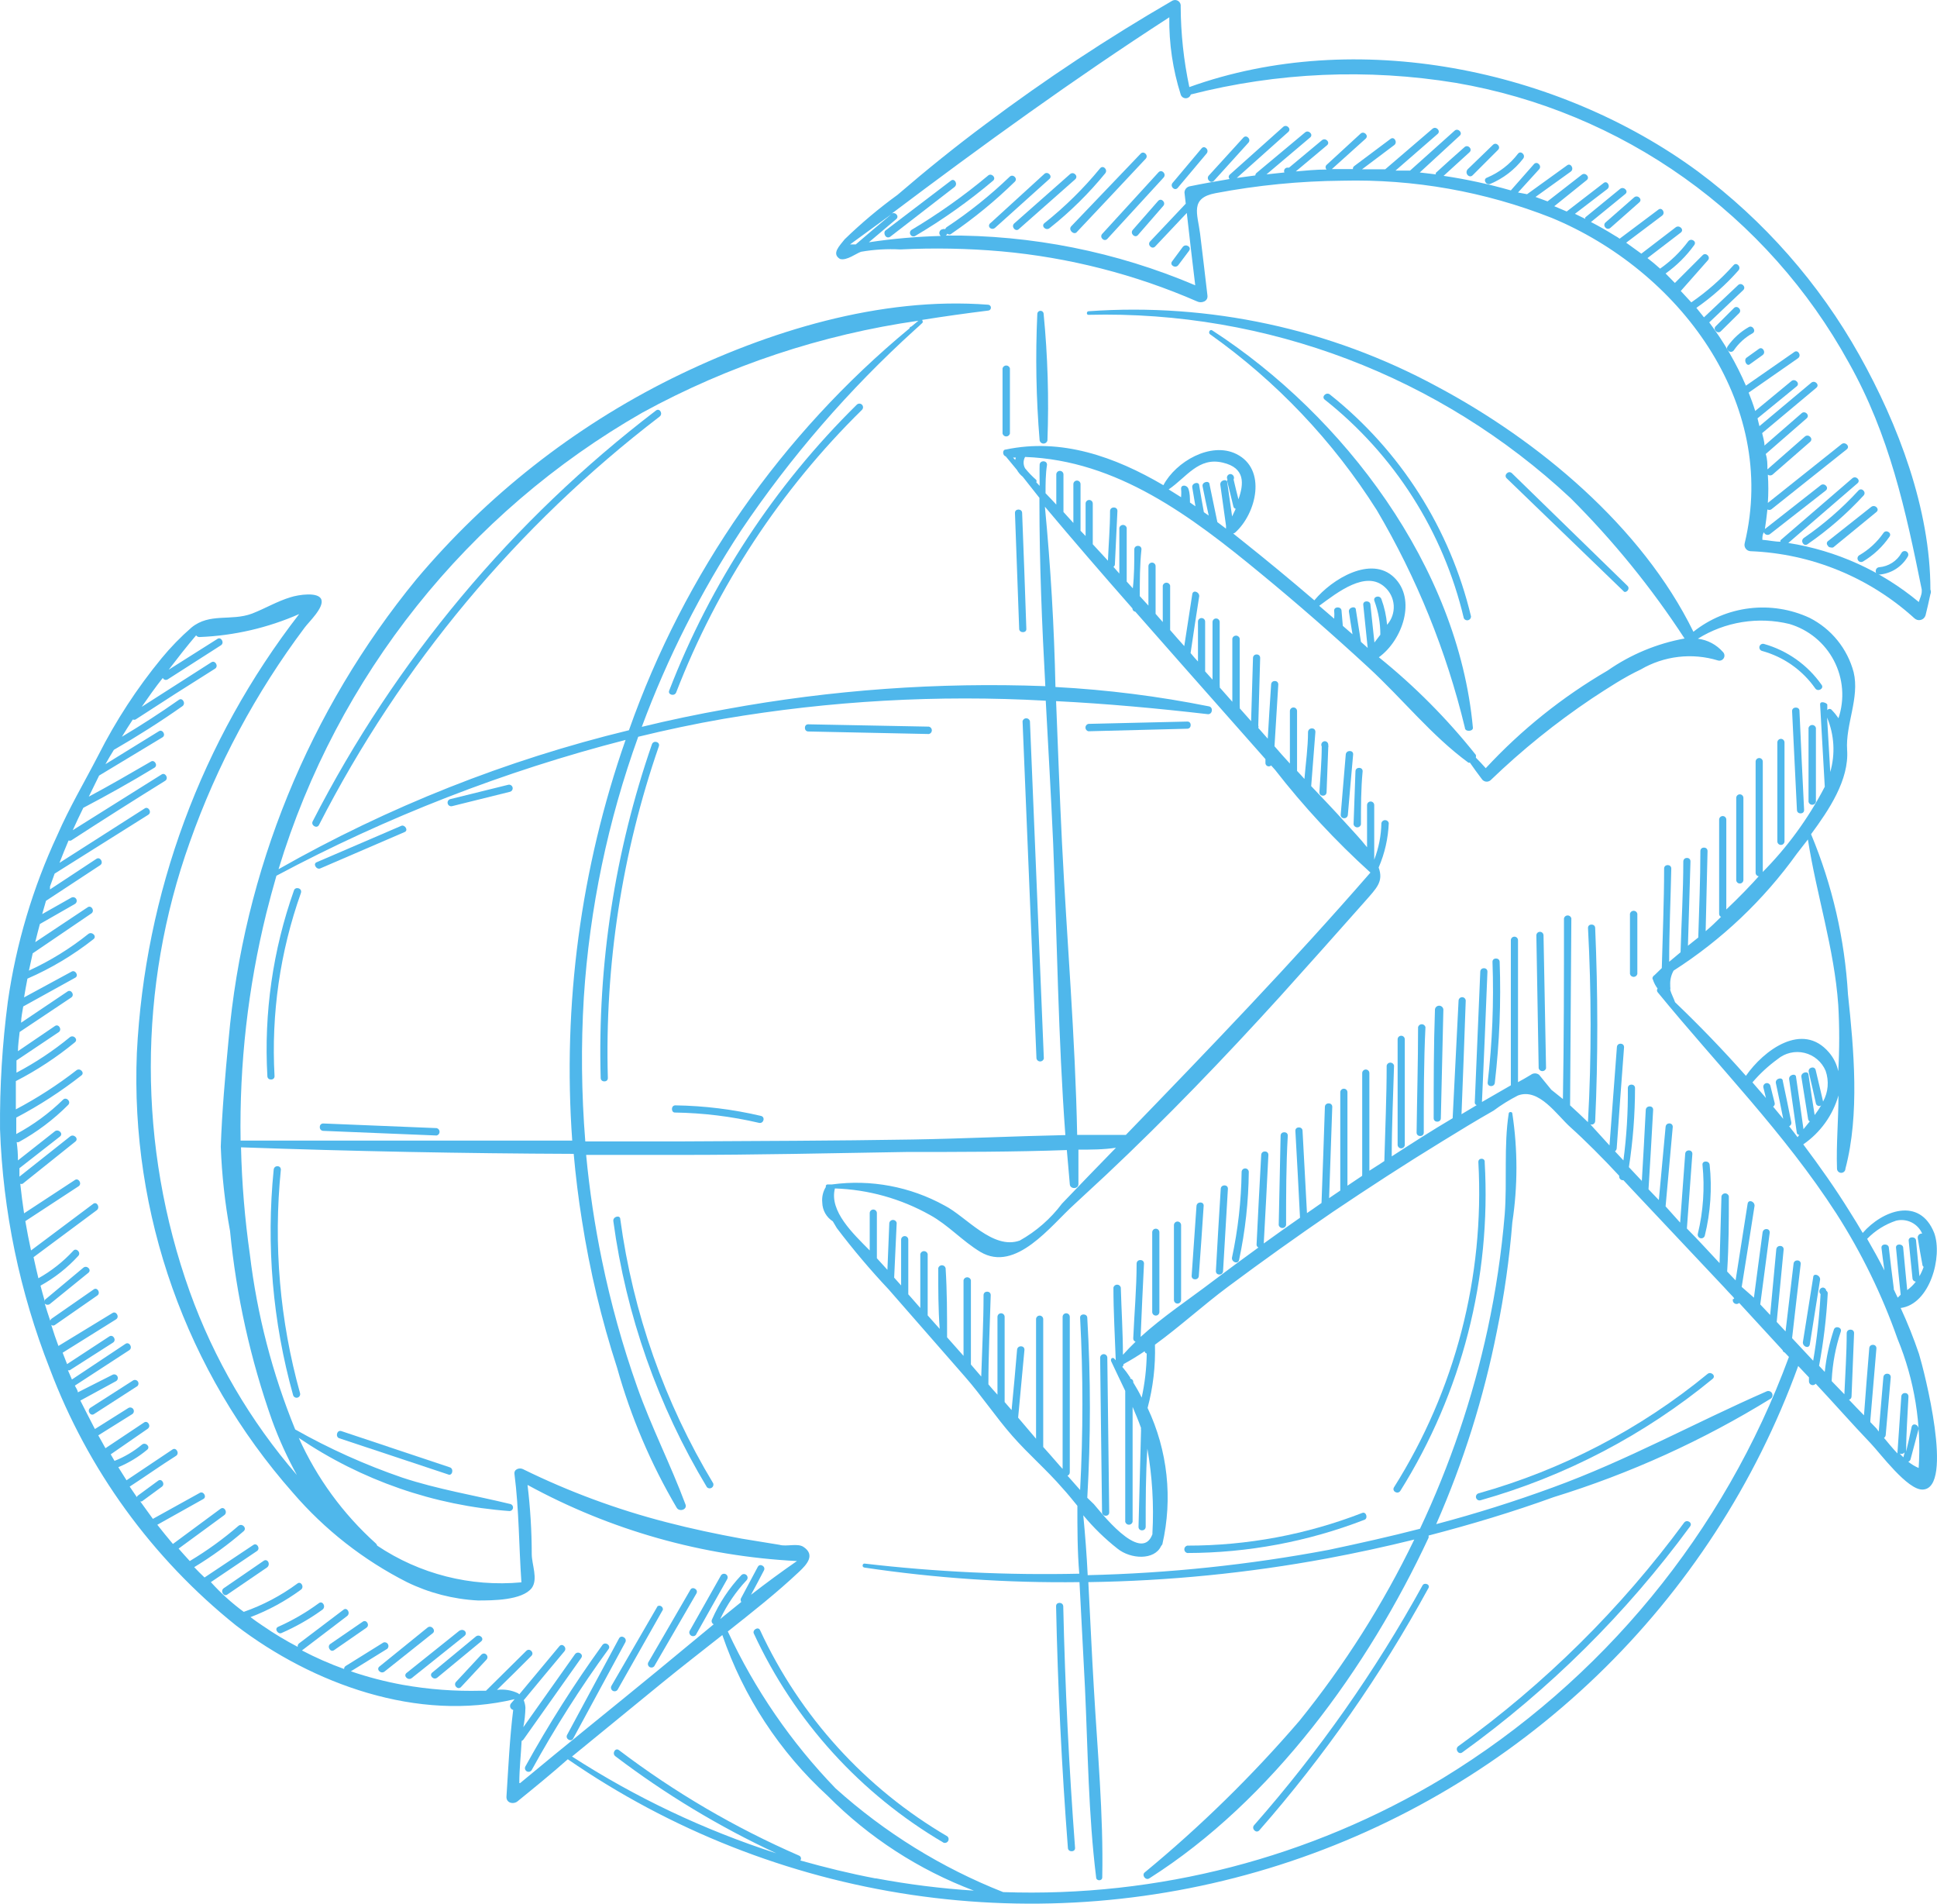 <svg width="520" height="511" viewBox="0 0 520 511" fill="none" xmlns="http://www.w3.org/2000/svg">
<path d="M510.246 351.083C518.113 350.064 521.566 337.273 519.245 330.934C515.34 321.142 505.322 324.878 500.058 330.934C498.926 329.01 497.794 327.142 496.606 325.274C492.757 319.048 488.512 313.049 484.098 307.163C488.677 304.015 492.018 299.373 493.55 294.032C493.55 300.597 492.927 307.106 493.153 313.671C493.153 313.972 493.273 314.26 493.485 314.472C493.697 314.684 493.985 314.803 494.285 314.803C494.586 314.803 494.873 314.684 495.086 314.472C495.298 314.26 495.417 313.972 495.417 313.671C499.266 299.126 497.681 281.693 496.097 266.864C495.238 252.089 491.89 237.565 486.192 223.906C490.946 217.454 496.436 209.36 495.87 201.266C495.417 194.475 499.266 187.287 497.625 180.438C496.793 177.308 495.31 174.389 493.271 171.872C491.233 169.356 488.685 167.299 485.796 165.836C480.763 163.502 475.18 162.616 469.672 163.276C464.164 163.936 458.949 166.115 454.61 169.571C440.743 141.272 412.896 118.179 385.672 103.69C357.072 88.229 324.658 81.24 292.228 83.541C291.662 83.541 291.605 84.56 292.228 84.503C340.135 83.312 386.595 100.973 421.613 133.688C433.105 145.151 443.368 157.784 452.233 171.382C444.809 172.734 437.763 175.668 431.574 179.985C419.434 187.055 408.409 195.886 398.86 206.191C398.011 205.228 397.105 204.266 396.2 203.361C396.257 203.119 396.257 202.867 396.2 202.625C388.513 192.957 379.782 184.169 370.164 176.42C376.503 171.835 380.352 160.855 374.239 154.969C368.127 149.082 357.656 155.308 352.845 161.138C346.506 155.704 340.092 150.403 333.602 145.234L331.055 143.196C331.267 143.161 331.465 143.062 331.621 142.913C337.28 137.819 340.167 125.934 331.904 121.858C325.055 118.462 315.66 123.896 312.32 130.235C299.303 122.594 284.927 117.5 269.985 120.67C269.022 120.67 269.136 122.311 269.985 122.481L272.984 126.103C273.384 126.825 273.922 127.46 274.569 127.971L279.04 133.631V134.423C279.04 134.423 279.04 134.423 279.04 134.706C279.04 151.177 279.72 167.647 280.625 184.174C251.922 183.09 223.187 185.159 194.935 190.343C187.294 191.701 179.71 193.286 172.295 195.097C179.157 176.608 188.081 158.951 198.897 142.46C212.22 122.657 227.899 104.544 245.591 88.522L246.666 87.56L247.571 86.711C247.911 86.428 247.571 86.031 247.571 85.862C253.231 84.956 259.287 84.107 265.23 83.371C265.44 83.371 265.642 83.288 265.791 83.139C265.939 82.991 266.023 82.789 266.023 82.579C266.023 82.369 265.939 82.167 265.791 82.019C265.642 81.87 265.44 81.787 265.23 81.787C236.422 79.579 206.141 88.861 180.332 101.596C154.029 114.662 130.698 133.003 111.791 155.478C82.939 190.676 65.365 233.753 61.362 279.09C60.456 288.655 59.607 298.22 59.267 307.785C59.552 315.382 60.384 322.948 61.758 330.425C63.441 347.802 67.243 364.909 73.078 381.364C74.913 386.373 77.127 391.236 79.7 395.909C67.173 381.422 57.426 364.748 50.947 346.725C36.997 307.712 36.997 265.07 50.947 226.057C58.247 205.397 68.648 185.969 81.794 168.439C82.869 166.968 87.058 163.062 86.265 160.912C85.473 158.761 79.983 159.666 78.058 160.289C74.436 161.364 71.153 163.345 67.644 164.704C61.984 166.798 56.324 164.421 51.4 168.439C48.496 170.966 45.808 173.73 43.363 176.703C36.766 184.733 31.072 193.463 26.384 202.738C22.648 209.983 18.63 216.718 15.403 224.132C8.796 238.302 4.315 253.368 2.103 268.845C0.613 280.197 -0.087 291.639 0.009 303.088C0.775 325.123 5.293 346.866 13.366 367.384C23.553 394.437 40.836 418.25 63.399 436.321C84.001 452.055 112.244 462.3 138.166 456.074L137.147 457.262C137.039 457.406 136.968 457.574 136.942 457.752C136.915 457.93 136.934 458.112 136.995 458.281C137.057 458.45 137.161 458.601 137.296 458.72C137.431 458.838 137.594 458.921 137.77 458.96C136.808 466.714 136.468 474.525 135.959 482.336C135.959 483.977 137.827 484.373 138.902 483.524C143.43 479.845 147.958 476.166 152.429 472.204C179.992 491.226 211.55 503.674 244.676 508.592C277.803 513.51 311.616 510.766 343.516 500.572C375.416 490.377 404.554 473.004 428.689 449.787C452.825 426.571 471.315 398.129 482.739 366.648L485.626 369.704V370.666C485.604 370.885 485.653 371.106 485.767 371.294C485.88 371.483 486.052 371.629 486.256 371.712C486.46 371.795 486.685 371.809 486.898 371.754C487.111 371.698 487.3 371.574 487.437 371.402C492.418 376.722 497.172 382.156 502.209 387.42C504.756 390.08 512.114 400.041 516.189 399.815C524.679 399.475 516.529 367.836 515.17 363.422C513.75 359.224 512.106 355.106 510.246 351.083ZM272.532 123.443L271.966 122.821H272.701L272.532 123.443ZM509.001 327.651C510.39 327.304 511.857 327.461 513.142 328.093C514.427 328.725 515.446 329.792 516.019 331.104C515.859 331.086 515.696 331.104 515.544 331.158C515.392 331.211 515.253 331.298 515.139 331.412C515.025 331.526 514.938 331.665 514.884 331.817C514.831 331.97 514.813 332.132 514.831 332.292C515.227 334.67 515.623 337.103 516.076 339.424C516.08 339.547 516.113 339.667 516.172 339.775C516.231 339.883 516.314 339.976 516.415 340.046C516.12 340.911 515.741 341.746 515.284 342.537C515 339.367 514.661 336.198 514.378 333.028C514.378 331.84 512.284 331.783 512.397 333.028L513.416 343.103C513.429 343.339 513.529 343.561 513.696 343.728C513.863 343.895 514.086 343.995 514.321 344.008C513.664 344.874 512.882 345.637 512.001 346.272C511.661 342.537 511.265 338.858 510.925 334.953C510.925 333.764 508.831 333.707 509.001 334.953C509.397 339.141 509.793 343.329 510.246 347.517L509.454 348.31C509.114 347.574 508.718 346.838 508.378 346.046C508.41 345.916 508.41 345.78 508.378 345.65C507.926 342.084 507.473 338.518 507.077 334.953C507.077 333.764 504.982 333.707 505.096 334.953C505.209 336.198 505.605 338.971 505.888 341.009C504.417 338.122 502.888 335.349 501.247 332.519C503.405 330.3 506.064 328.63 509.001 327.651ZM489.418 295.673C488.739 292.843 488.116 290.013 487.437 287.24C487.154 285.995 485.286 286.504 485.569 287.749C486.248 290.523 486.871 293.409 487.493 296.182C487.53 296.327 487.601 296.46 487.7 296.57C487.8 296.68 487.925 296.764 488.065 296.814C488.205 296.865 488.355 296.88 488.502 296.859C488.649 296.837 488.789 296.78 488.908 296.692C488.376 297.594 487.79 298.463 487.154 299.295C486.588 295.673 486.022 292.107 485.513 288.542C485.513 287.296 483.418 287.806 483.588 289.051C484.211 292.843 484.777 296.579 485.399 300.371C485.416 300.504 485.466 300.632 485.545 300.741C485.624 300.85 485.73 300.937 485.852 300.993L484.154 303.088C483.532 298.446 482.852 293.805 482.173 289.164C482.173 287.919 480.136 288.485 480.305 289.674L482.343 303.936C482.343 304.117 482.415 304.289 482.542 304.417C482.669 304.544 482.842 304.616 483.022 304.616C482.886 304.833 482.734 305.041 482.569 305.238C481.834 304.276 481.098 303.257 480.305 302.295C480.521 302.207 480.697 302.043 480.801 301.835C480.905 301.627 480.93 301.388 480.871 301.163C480.136 297.484 479.4 293.805 478.607 290.183C478.607 288.938 476.513 289.447 476.74 290.692C477.419 293.919 478.098 297.088 478.721 300.314L476.004 297.031C476.184 296.925 476.322 296.76 476.394 296.564C476.466 296.368 476.468 296.154 476.4 295.956C476.004 294.484 475.664 292.956 475.268 291.428C475.201 291.18 475.037 290.97 474.815 290.842C474.592 290.715 474.327 290.681 474.08 290.749C473.832 290.817 473.621 290.98 473.494 291.203C473.366 291.426 473.333 291.69 473.4 291.938L474.08 294.711L470.457 290.523C472.449 288.189 474.71 286.099 477.193 284.297C478.183 283.469 479.353 282.886 480.61 282.592C481.866 282.298 483.174 282.303 484.428 282.605C485.683 282.908 486.849 283.5 487.833 284.334C488.818 285.169 489.593 286.222 490.097 287.41C490.569 288.758 490.753 290.19 490.636 291.614C490.519 293.037 490.104 294.42 489.418 295.673ZM493.493 269.751C493.832 275.67 493.832 281.604 493.493 287.523C493.099 285.661 492.243 283.929 491.003 282.486C483.871 274.109 473.457 281.92 468.703 288.768C462.647 281.92 456.251 275.298 449.686 269.015C449.289 267.883 448.723 266.864 448.384 265.732C448.443 265.433 448.443 265.126 448.384 264.827C448.391 264.695 448.391 264.563 448.384 264.431C448.306 263.069 448.62 261.714 449.289 260.525C462.22 252.251 473.456 241.59 482.4 229.113L485.343 225.321C487.663 240.263 492.418 254.526 493.493 269.751ZM491.342 207.209L490.493 192.607C492.432 197.235 492.732 202.387 491.342 207.209ZM371.749 157.572C373.173 158.835 374.038 160.61 374.154 162.509C374.271 164.408 373.63 166.276 372.372 167.703C372.173 165.344 371.659 163.021 370.844 160.798C370.391 159.61 368.523 160.119 368.976 161.308C370.036 164.209 370.572 167.275 370.561 170.364L368.976 172.458C368.636 169.118 368.24 165.722 367.9 162.326C367.9 161.138 365.863 161.081 365.976 162.326L367.165 173.929L366.825 173.59L365.353 172.288L363.995 163.685C363.995 162.496 361.957 163.006 362.127 164.194C362.297 165.383 362.75 168.269 363.09 170.25L360.486 167.986L360.146 163.968C360.146 162.723 358.052 162.723 358.165 163.968C358.279 165.213 358.165 165.383 358.165 166.062L354.147 162.609C359.128 158.931 366.712 152.988 371.749 157.572ZM328.281 124.179C334.337 125.594 333.941 129.839 332.47 134.027C332.017 132.273 331.564 130.461 331.168 128.707C331.243 128.556 331.28 128.389 331.274 128.221C331.269 128.053 331.223 127.889 331.139 127.743C331.055 127.597 330.936 127.475 330.793 127.386C330.65 127.297 330.487 127.246 330.319 127.235C330.149 127.239 329.984 127.288 329.839 127.377C329.694 127.466 329.576 127.592 329.495 127.741C329.415 127.89 329.375 128.058 329.381 128.228C329.386 128.398 329.437 128.563 329.526 128.707C329.456 128.817 329.418 128.944 329.418 129.075C329.418 129.205 329.456 129.333 329.526 129.443C330.036 131.593 330.602 133.801 331.111 135.951C331.148 136.102 331.226 136.24 331.335 136.35C331.445 136.46 331.583 136.537 331.734 136.574L330.772 138.612C330.319 135.612 329.923 132.612 329.47 129.556C329.47 128.367 327.432 128.877 327.602 130.122L329.13 141.102C329.111 141.271 329.111 141.442 329.13 141.611C329.144 141.705 329.144 141.801 329.13 141.894L326.81 140.14C326.131 136.8 325.395 133.405 324.716 130.065C324.716 128.82 322.565 129.329 322.848 130.575C323.357 133.178 323.923 135.782 324.489 138.385L323.187 137.48C322.735 135.102 322.338 132.725 321.942 130.348C321.942 129.103 319.848 129.612 320.074 130.858L320.923 135.895L319.452 134.876C319.452 133.631 319.452 132.442 319.056 131.254C318.659 130.065 316.962 130.009 317.075 131.254C317.188 132.499 317.075 132.725 317.075 133.461L313.735 131.367C318.546 128.084 321.772 122.594 328.281 124.179ZM280.512 136.008C288.209 145.177 296.077 154.289 304 163.289C303.999 163.51 304.078 163.725 304.224 163.892C304.371 164.059 304.573 164.167 304.793 164.194L318.15 179.363L339.714 203.757V204.719C339.698 204.903 339.737 205.087 339.828 205.247C339.919 205.408 340.057 205.537 340.223 205.617C340.389 205.697 340.576 205.724 340.758 205.695C340.94 205.666 341.109 205.582 341.242 205.455L342.261 206.587C349.989 216.521 358.568 225.763 367.9 234.207C346.789 258.488 324.546 281.58 302.246 304.616C297.888 304.616 293.53 304.616 289.172 304.616C288.662 278.524 286.398 252.205 285.096 226.17C284.474 213.548 284.021 200.87 283.512 188.192C297.039 188.871 310.622 190.116 324.319 191.701C325.508 191.701 325.734 189.89 324.602 189.607C310.993 186.874 297.203 185.134 283.342 184.4C283.002 168.213 282.04 152.026 280.512 136.008ZM194.255 192.946C222.81 188.091 251.819 186.458 280.738 188.079C281.418 200.757 282.153 213.492 282.719 226.17C283.795 252.205 284.078 278.637 286.002 304.672C272.249 304.955 258.495 305.634 244.855 305.861C224.026 306.2 203.198 306.257 182.596 306.37H157.127C156.089 293.51 155.957 280.592 156.731 267.713C158.281 243.824 163.197 220.272 171.333 197.757C178.747 195.946 186.445 194.305 194.255 192.946ZM172.522 110.708C195.525 98.135 220.601 89.796 246.553 86.088L244.628 87.673C244.508 87.673 244.393 87.721 244.308 87.805C244.223 87.89 244.176 88.005 244.176 88.126C209.749 116.59 183.71 153.879 168.843 196.003C135.904 203.998 104.243 216.552 74.776 233.301C90.506 181.454 125.479 137.59 172.522 110.708ZM71.493 245.13C72.342 241.734 73.247 238.395 74.21 235.056C103.891 219.221 135.356 206.984 167.937 198.606C155.879 233.1 151.006 269.697 153.618 306.144H64.588C64.252 285.594 66.573 265.086 71.493 245.13ZM139.411 478.6C139.411 474.751 139.864 470.846 140.034 467.28C140.242 467.207 140.421 467.068 140.543 466.884L156.051 444.98C156.731 443.962 155.089 443 154.353 444.018L140.487 463.601C140.831 461.867 141.02 460.106 141.053 458.338C141.008 457.658 140.855 456.989 140.6 456.357C144.222 451.999 147.845 447.584 151.523 443.226C152.316 442.264 150.957 440.905 150.165 441.868L139.411 454.772L139.072 454.489C137.311 453.652 135.346 453.337 133.412 453.584C136.525 450.584 139.581 447.527 142.637 444.471C143.543 443.622 142.185 442.207 141.279 443.113L130.469 453.81H129.167C122.113 453.993 115.059 453.462 108.112 452.225C103.388 451.365 98.734 450.154 94.189 448.603L103.981 442.547C104.143 442.386 104.247 442.176 104.276 441.949C104.305 441.723 104.256 441.493 104.139 441.297C104.021 441.101 103.841 440.951 103.628 440.869C103.414 440.788 103.18 440.781 102.962 440.849L92.774 447.188C92.646 447.275 92.542 447.394 92.472 447.532C92.403 447.671 92.37 447.825 92.378 447.98C88.496 446.58 84.713 444.916 81.058 443L93.17 433.774C94.189 432.982 93.17 431.284 92.208 432.076L80.322 441.075C80.171 441.181 80.053 441.328 79.983 441.498C79.913 441.669 79.893 441.856 79.926 442.037C76.68 440.347 73.542 438.457 70.531 436.378C69.399 435.642 68.323 434.849 67.248 434.057C72.069 432.227 76.619 429.752 80.775 426.699C81.794 425.963 80.775 424.265 79.813 425.058C75.426 428.289 70.58 430.845 65.437 432.642C62.267 430.321 59.211 427.548 56.607 424.662L68.946 416.342C70.021 415.662 68.946 413.964 67.984 414.7L54.909 423.416C53.947 422.511 53.042 421.605 52.136 420.643C56.838 417.803 61.288 414.565 65.437 410.965C66.342 410.116 64.984 408.757 64.022 409.55C59.946 413.074 55.572 416.236 50.947 419.002C49.929 417.87 48.91 416.794 47.948 415.662L60.23 406.663C61.192 405.927 60.23 404.229 59.211 404.965L46.42 414.417C45.005 412.719 43.59 411.021 42.231 409.267L54.57 402.362C55.645 401.796 54.57 400.098 53.608 400.72L41.043 407.682L37.647 402.984C37.794 403.032 37.952 403.032 38.1 402.984L43.42 399.079C44.439 398.4 43.42 396.702 42.458 397.438L37.137 401.343C36.944 401.454 36.801 401.637 36.741 401.852L34.817 399.022C39.005 396.306 43.137 393.362 47.269 390.759C48.287 390.08 47.269 388.382 46.306 389.061L33.968 397.324L31.761 393.815C34.567 392.648 37.181 391.064 39.515 389.118C40.477 388.325 39.062 386.967 38.1 387.759C35.895 389.595 33.411 391.066 30.742 392.117L29.723 390.363L39.628 383.514C40.703 382.779 39.628 381.137 38.666 381.816L28.308 388.721C27.685 387.533 27.006 386.401 26.384 385.269L35.44 379.609C35.665 379.481 35.83 379.27 35.899 379.02C35.968 378.771 35.935 378.504 35.807 378.279C35.68 378.054 35.468 377.888 35.218 377.82C34.969 377.751 34.703 377.783 34.477 377.911L25.478 383.571L24.459 381.59C23.441 379.666 22.478 377.685 21.573 375.93L31.138 370.723C31.363 370.595 31.528 370.384 31.597 370.134C31.666 369.885 31.633 369.618 31.506 369.393C31.378 369.168 31.166 369.003 30.917 368.934C30.668 368.865 30.401 368.897 30.176 369.025L20.894 373.723C20.894 373.157 20.384 372.534 20.101 371.912L34.704 362.403C35.722 361.724 34.704 360.026 33.685 360.705L19.309 370.27C18.969 369.421 18.573 368.629 18.233 367.78C18.4 367.829 18.576 367.829 18.743 367.78L30.346 360.365C31.364 359.686 30.346 358.045 29.327 358.724L18.007 366.139L16.819 363.082L31.138 354.14C32.213 353.46 31.138 351.762 30.176 352.442L15.687 361.271C15.007 359.46 14.385 357.649 13.762 355.611C13.905 355.731 14.085 355.797 14.271 355.797C14.458 355.797 14.638 355.731 14.781 355.611L26.101 347.744C27.119 347.065 26.101 345.367 25.139 346.103L13.819 353.97C13.656 354.101 13.537 354.279 13.479 354.479C12.97 352.951 12.46 351.423 12.008 349.895C12.108 349.996 12.227 350.076 12.358 350.13C12.489 350.185 12.63 350.213 12.772 350.213C12.914 350.213 13.055 350.185 13.186 350.13C13.317 350.076 13.436 349.996 13.536 349.895L23.724 341.631C24.686 340.839 23.327 339.48 22.365 340.273L12.064 348.876C12.025 349.043 12.025 349.218 12.064 349.385C11.668 347.97 11.215 346.499 10.876 345.084C14.666 342.995 18.088 340.299 21.007 337.103C21.856 336.198 20.441 334.783 19.648 335.745C16.94 338.672 13.789 341.155 10.31 343.103C9.857 341.292 9.461 339.48 9.008 337.443L25.988 324.821C26.95 324.086 25.988 322.388 25.025 323.123L8.329 335.632C7.763 333.028 7.253 330.425 6.801 327.765L21.063 318.426C22.139 317.747 21.063 316.049 20.101 316.728L6.461 325.67C6.065 323.067 5.725 320.407 5.442 317.747C5.644 317.816 5.863 317.816 6.065 317.747L20.214 306.427C21.233 305.634 19.818 304.276 18.856 305.012L5.216 315.822C5.216 315.03 5.216 314.294 5.216 313.558L16.083 305.068C17.102 304.276 15.687 302.918 14.724 303.653L4.82 311.464C4.82 309.804 4.706 308.163 4.48 306.54C4.57 306.577 4.666 306.597 4.763 306.597C4.86 306.597 4.956 306.577 5.046 306.54C9.914 303.87 14.374 300.515 18.29 296.579C19.196 295.673 17.781 294.315 16.932 295.164C13.197 298.813 8.967 301.918 4.367 304.389C4.367 302.918 4.367 301.446 4.367 299.975C10.528 296.74 16.382 292.951 21.856 288.655C22.818 287.919 21.46 286.504 20.497 287.296C15.396 291.25 9.961 294.754 4.254 297.767C4.254 295.22 4.254 292.673 4.254 290.183C9.892 287.286 15.204 283.795 20.101 279.769C21.063 278.976 19.705 277.618 18.743 278.41C14.304 282.056 9.506 285.242 4.423 287.919C4.423 286.787 4.423 285.712 4.423 284.636L15.743 277.052C16.762 276.373 15.743 274.675 14.724 275.411L4.82 282.146C4.82 280.448 5.103 278.693 5.272 276.995L19.082 267.77C20.158 267.091 19.082 265.449 18.12 266.129L5.669 274.505C5.669 273.034 6.008 271.619 6.235 270.147L20.158 262.45C21.29 261.884 20.158 260.186 19.196 260.808L6.461 267.713C6.744 266.015 7.027 264.374 7.367 262.676C13.703 259.925 19.657 256.368 25.082 252.092C26.101 251.3 24.686 249.941 23.724 250.677C18.827 254.602 13.467 257.909 7.763 260.525L8.781 255.884L24.516 245.187C25.535 244.508 24.516 242.81 23.497 243.546L9.461 252.884C9.857 251.3 10.253 249.658 10.706 248.017L20.101 242.64C20.213 242.577 20.311 242.492 20.39 242.391C20.468 242.29 20.526 242.175 20.561 242.051C20.595 241.928 20.604 241.799 20.589 241.672C20.573 241.544 20.532 241.421 20.469 241.31C20.406 241.199 20.321 241.101 20.22 241.022C20.119 240.943 20.004 240.885 19.88 240.851C19.757 240.816 19.628 240.807 19.5 240.823C19.373 240.838 19.25 240.879 19.139 240.942L11.328 245.357L12.347 241.791L26.893 232.226C27.912 231.547 26.893 229.849 25.874 230.528L13.423 238.735C13.423 238.735 13.423 238.225 13.423 237.942L14.668 234.49L39.798 218.699C40.873 218.02 39.798 216.322 38.835 217.001L15.97 231.603C16.762 229.566 17.554 227.585 18.403 225.604C18.624 225.677 18.862 225.677 19.082 225.604C27.459 220.17 35.873 214.831 44.325 209.586C45.401 208.907 44.325 207.209 43.363 207.888L19.535 222.831C20.441 220.793 21.403 218.812 22.365 216.831C28.817 213.435 35.213 209.869 41.439 206.077C42.514 205.455 41.439 203.757 40.477 204.436C34.817 207.719 29.44 210.832 23.837 213.831L26.61 208.171L43.59 197.927C44.665 197.304 43.59 195.607 42.627 196.286L28.308 205.115C29.044 203.813 29.78 202.512 30.572 201.266C36.854 197.644 43.024 193.739 48.967 189.55C49.985 188.815 48.967 187.117 48.004 187.853C43.024 191.362 37.93 194.644 32.723 197.757C33.685 196.173 34.647 194.644 35.666 193.116C35.782 193.168 35.907 193.194 36.034 193.194C36.16 193.194 36.286 193.168 36.402 193.116C43.458 188.513 50.57 183.966 57.739 179.476C58.758 178.797 57.739 177.099 56.721 177.778L38.043 189.72C39.854 187.117 41.665 184.513 43.703 181.966C43.756 182.084 43.834 182.188 43.93 182.273C44.027 182.358 44.141 182.421 44.264 182.459C44.387 182.496 44.517 182.507 44.645 182.491C44.773 182.474 44.895 182.43 45.005 182.362L59.324 173.193C60.343 172.514 59.324 170.816 58.362 171.495L45.288 179.759C47.665 176.646 50.099 173.533 52.645 170.533C52.758 170.695 52.912 170.822 53.092 170.902C53.271 170.982 53.469 171.011 53.664 170.986C62.858 170.615 71.9 168.522 80.322 164.817C54.088 198.694 38.877 239.804 36.741 282.599C34.963 325.881 49.967 368.178 78.624 400.664C87.165 410.587 97.567 418.74 109.244 424.662C115.189 427.562 121.656 429.237 128.261 429.586C132.167 429.586 140.147 429.586 142.751 426.246C144.505 423.813 142.751 419.964 142.751 417.134C142.742 410.929 142.364 404.73 141.619 398.57C163.884 410.74 188.61 417.724 213.952 419.002C209.764 421.888 205.632 424.945 201.613 428.057C202.802 425.907 203.934 423.699 205.066 421.549C205.688 420.473 203.99 419.454 203.424 420.586L199.01 428.85C198.89 429.014 198.826 429.212 198.826 429.416C198.826 429.619 198.89 429.817 199.01 429.982L193.35 434.566C195.149 430.746 197.536 427.232 200.425 424.152C200.605 423.965 200.703 423.713 200.698 423.453C200.692 423.193 200.584 422.946 200.396 422.766C200.209 422.585 199.957 422.487 199.697 422.492C199.437 422.498 199.19 422.606 199.01 422.794C195.726 426.276 193.065 430.296 191.143 434.68C191.085 434.794 191.051 434.92 191.043 435.048C191.035 435.176 191.052 435.305 191.094 435.426C191.137 435.547 191.203 435.659 191.289 435.754C191.375 435.85 191.479 435.927 191.595 435.981L176.597 448.376C164.145 458.621 151.863 468.412 139.638 478.6H139.411ZM235.007 504.183C228.158 502.881 221.479 501.24 214.857 499.372C214.937 499.269 214.992 499.15 215.018 499.022C215.044 498.895 215.041 498.763 215.008 498.637C214.975 498.512 214.914 498.395 214.829 498.297C214.744 498.198 214.638 498.121 214.518 498.07C197.336 490.597 181.109 481.097 166.183 469.771C165.164 468.978 164.202 470.676 165.22 471.412C178.644 481.608 193.122 490.336 208.405 497.448C189.069 491.218 170.631 482.484 153.561 471.469L177.785 451.659C183.049 447.358 188.482 443.169 193.916 438.868C199.583 455.406 209.314 470.255 222.215 482.053C233.316 493.239 246.692 501.906 261.438 507.465C252.645 506.903 243.894 505.807 235.233 504.183H235.007ZM387.314 477.298C351.767 498.699 310.771 509.317 269.305 507.862C252.766 501.337 237.528 491.906 224.309 480.015C212.388 467.689 202.613 453.456 195.387 437.906C201.896 432.755 208.518 427.548 214.574 421.832C216.612 419.907 218.933 417.36 215.706 415.21C214.122 414.134 211.122 415.21 209.254 414.644L199.18 413.002C192.388 411.757 185.652 410.342 178.917 408.588C165.616 405.163 152.7 400.384 140.374 394.325C139.468 393.872 137.94 394.325 138.11 395.626C139.355 405.361 139.298 415.04 139.977 424.718C126.324 425.987 112.651 422.508 101.264 414.87C101.195 414.629 101.057 414.412 100.868 414.247C92.089 406.353 85.053 396.715 80.209 385.948C97.027 397.344 116.546 404.117 136.808 405.588C137.031 405.579 137.244 405.492 137.41 405.343C137.577 405.194 137.686 404.991 137.719 404.771C137.753 404.55 137.708 404.324 137.594 404.132C137.479 403.941 137.301 403.795 137.091 403.72C127.299 401.343 117.508 399.758 107.942 396.589C98.003 393.173 88.398 388.853 79.247 383.684C73.102 368.642 69.009 352.841 67.078 336.707C65.72 327.178 64.926 317.578 64.701 307.955C94.472 309.012 124.243 309.596 154.014 309.71C154.542 315.709 155.278 321.652 156.221 327.538C158.311 340.975 161.471 354.224 165.673 367.157C169.359 380.326 174.744 392.96 181.691 404.739C182.426 405.871 184.577 405.192 184.011 403.777C180.049 393.136 174.842 383.005 171.05 372.251C167.124 361.162 163.966 349.815 161.598 338.292C159.667 328.943 158.25 319.496 157.353 309.993C165.73 309.993 174.333 309.993 182.54 309.993C202.858 309.993 223.177 309.54 243.496 309.2C257.703 309.2 272.135 309.2 286.398 308.691C286.681 311.691 286.908 314.747 287.191 317.803C287.191 319.218 289.511 319.275 289.511 317.803C289.511 314.69 289.511 311.634 289.511 308.578C292.907 308.578 296.246 308.578 299.586 308.068C294.718 313.049 289.907 318.03 285.096 323.067C282.053 327.12 278.198 330.493 273.777 332.972C266.532 335.575 259.344 326.519 253.571 323.576C244.366 318.493 233.768 316.508 223.347 317.916H222.102C222.028 317.928 221.957 317.957 221.895 317.999C221.833 318.042 221.782 318.098 221.744 318.163C221.706 318.227 221.683 318.3 221.676 318.375C221.67 318.45 221.68 318.525 221.706 318.596C220.928 319.846 220.59 321.32 220.744 322.784C220.763 323.792 221.032 324.779 221.526 325.658C222.02 326.537 222.723 327.28 223.574 327.821L224.649 329.632C228.994 335.366 233.641 340.864 238.572 346.103L259.061 369.534C263.532 374.628 267.268 380.288 271.739 385.382C276.21 390.476 280.965 394.494 285.266 399.475C286.625 400.947 287.926 402.588 289.228 404.173C289.228 410.285 289.228 416.342 289.738 422.398C270.473 422.825 251.202 421.918 232.063 419.681C231.497 419.681 231.328 420.643 232.063 420.756C251.171 423.602 270.477 424.908 289.794 424.662C290.247 434.057 290.813 443.452 291.266 452.961C292.058 469.941 292.171 486.92 294.265 503.9C294.265 504.919 295.907 504.975 295.907 503.9C296.246 486.92 294.605 469.941 293.643 452.961C293.077 443.566 292.681 434.17 292.171 424.662C313.649 424.354 335.063 422.234 356.184 418.323C364.052 416.851 371.919 415.153 379.673 413.229C371.295 430.585 360.944 446.917 348.827 461.904C336.166 476.63 322.268 490.245 307.283 502.598C306.434 503.334 307.566 504.805 308.528 504.183C341.469 483.298 367.278 447.584 383.522 412.719V412.153C394.841 409.21 406.161 405.814 417.085 401.852C437.58 395.533 457.189 386.632 475.438 375.364C475.643 375.192 475.78 374.953 475.826 374.689C475.871 374.425 475.822 374.154 475.686 373.923C475.55 373.692 475.337 373.517 475.084 373.429C474.832 373.34 474.556 373.344 474.306 373.44C455.006 381.873 436.781 392.004 416.858 399.249C406.557 403.022 396.124 406.305 385.559 409.097C392.868 392.462 398.334 375.077 401.86 357.253C403.83 347.63 405.21 337.895 405.991 328.104C407.463 318.406 407.463 308.541 405.991 298.843C405.991 298.39 405.086 298.333 405.029 298.843C403.671 307.615 404.633 316.954 403.954 325.897C403.089 336.267 401.558 346.57 399.369 356.743C395.367 375.241 389.271 393.223 381.201 410.342C373.107 412.436 364.957 414.247 356.694 416.002C335.35 420.018 313.714 422.29 292.001 422.794C291.718 417.134 291.322 412.04 290.813 406.72C293.543 410.018 296.617 413.015 299.982 415.662C303.548 418.549 309.943 418.832 311.698 414.983L312.037 414.53C314.868 402.225 313.472 389.326 308.076 377.911C309.555 372.377 310.223 366.657 310.056 360.931C316.735 356.064 323.074 350.291 329.526 345.48C338.846 338.537 348.279 331.802 357.826 325.274C367.504 318.765 377.239 312.426 387.144 306.37C391.728 303.54 396.37 300.71 400.954 298.107C403.023 296.565 405.22 295.202 407.52 294.032C413.179 291.938 417.934 299.295 421.613 302.578C425.292 305.861 430.499 311.068 434.687 315.596C434.659 315.753 434.668 315.915 434.715 316.068C434.761 316.221 434.842 316.361 434.952 316.476C435.062 316.592 435.198 316.68 435.349 316.734C435.499 316.787 435.66 316.805 435.819 316.784L438.083 319.218C446.346 328.01 454.572 336.745 462.76 345.423C463.552 346.329 464.401 347.178 465.194 348.027C465.986 348.876 465.194 348.536 465.194 348.763C465.145 348.976 465.166 349.2 465.255 349.4C465.343 349.601 465.494 349.767 465.685 349.875C465.875 349.983 466.096 350.027 466.313 350C466.53 349.973 466.733 349.876 466.892 349.725L478.551 362.403C478.577 362.549 478.644 362.685 478.744 362.796C478.845 362.906 478.974 362.985 479.117 363.026L480.249 364.214C462.9 411.305 430.151 451.154 387.314 477.298ZM303.434 369.761C302.782 368.752 302.063 367.788 301.284 366.874C301.397 366.79 301.488 366.678 301.547 366.549C301.606 366.421 301.632 366.28 301.623 366.139C303.567 365.085 305.457 363.932 307.283 362.686C307.303 362.835 307.367 362.975 307.468 363.086C307.57 363.197 307.702 363.275 307.849 363.309C307.795 367.287 307.34 371.25 306.491 375.138C305.812 373.723 305.019 372.364 304.227 371.063C304.243 370.944 304.235 370.822 304.203 370.707C304.172 370.591 304.118 370.482 304.044 370.387C303.97 370.292 303.878 370.213 303.774 370.154C303.669 370.095 303.554 370.058 303.434 370.044V369.761ZM510.982 391.155C510.642 390.816 510.303 390.533 509.963 390.136C510.193 390.251 510.456 390.28 510.705 390.218C510.954 390.156 511.173 390.006 511.322 389.797L510.982 391.155ZM515.114 394.042C514.097 393.607 513.145 393.036 512.284 392.344C512.436 392.292 512.573 392.202 512.682 392.083C512.79 391.965 512.868 391.821 512.906 391.664L515.057 383.571C515.057 382.326 513.472 381.816 513.189 383.005C512.737 385.212 512.227 387.42 511.718 389.627C511.718 384.703 512.114 379.779 512.34 374.855C512.34 373.553 510.473 373.609 510.416 374.855L509.397 389.74C509.373 389.871 509.373 390.005 509.397 390.136C508.095 388.778 506.907 387.306 505.775 385.948C506.017 385.772 506.18 385.508 506.228 385.212L507.586 369.648C507.586 368.402 505.718 368.402 505.605 369.648C505.209 374.515 504.756 379.383 504.36 384.25L503.737 383.401L502.096 381.703C502.13 381.573 502.13 381.437 502.096 381.307L503.737 361.894C503.737 360.648 501.87 360.648 501.813 361.894C501.304 367.893 500.851 373.892 500.398 379.892C499.04 378.534 497.738 377.119 496.379 375.704C496.579 375.652 496.755 375.535 496.878 375.37C497.001 375.205 497.065 375.004 497.059 374.798L497.738 357.818C497.738 356.573 495.814 356.573 495.757 357.818C495.757 363.478 495.361 368.742 495.134 374.232L491.738 370.723V370.383C491.957 365.972 492.775 361.612 494.172 357.422C494.568 356.234 492.644 355.724 492.304 356.913C491.088 360.588 490.272 364.383 489.871 368.233L488.342 366.591C489.54 360.197 490.316 353.731 490.663 347.235C490.683 347.078 490.657 346.919 490.586 346.778C490.515 346.637 490.404 346.52 490.267 346.442C490.239 346.207 490.125 345.99 489.948 345.834C489.77 345.677 489.541 345.591 489.305 345.593C489.113 345.618 488.932 345.696 488.783 345.82C488.635 345.944 488.524 346.107 488.465 346.291C488.406 346.475 488.4 346.672 488.448 346.859C488.497 347.046 488.597 347.216 488.739 347.348C488.436 353.344 487.774 359.316 486.758 365.233L481.098 359.177C481.834 352.555 482.626 345.876 483.418 339.198C483.418 338.009 481.607 338.009 481.494 339.198C480.758 345.254 480.079 351.31 479.343 357.366L476.966 354.819L478.834 335.349C478.834 334.104 476.966 334.104 476.853 335.349C476.344 341.009 475.778 347.065 475.212 352.951L472.551 350.121L475.098 330.821C475.098 329.576 473.344 329.576 473.174 330.821C472.382 336.481 471.646 342.48 470.853 348.31L467.571 345.423C468.759 338.179 469.891 330.877 471.023 323.633C471.023 322.388 469.325 321.878 469.156 323.123L465.929 343.669L463.665 341.292C464.118 334.104 464.118 327.708 464.118 321.086C464.065 320.864 463.938 320.666 463.758 320.524C463.579 320.383 463.356 320.306 463.128 320.306C462.899 320.306 462.677 320.383 462.497 320.524C462.318 320.666 462.191 320.864 462.137 321.086L461.628 339.028C458.685 335.915 455.968 332.858 452.855 329.745C453.364 323.067 453.817 316.388 454.327 309.71C454.327 308.464 452.459 308.464 452.402 309.71L451.044 328.161L447.139 323.803C447.761 316.728 448.44 309.596 449.063 302.465C449.063 301.22 447.252 301.22 447.139 302.465C446.516 309.03 445.95 315.539 445.327 322.105L442.554 319.218C443.007 312.087 443.403 305.012 443.799 297.88C443.799 296.635 441.932 296.692 441.818 297.88C441.479 304.389 441.139 310.842 440.743 317.294V316.954L437.29 313.275C438.376 306.252 438.924 299.157 438.932 292.051C438.932 290.806 437.007 290.806 437.007 292.051C437.064 298.542 436.667 305.029 435.819 311.464L433.555 309.03C433.797 308.855 433.96 308.59 434.008 308.295C434.63 299.182 435.309 290.126 435.989 281.071C435.989 279.825 434.121 279.825 434.064 281.071C433.385 289.843 432.763 298.673 432.083 307.446L426.933 301.786C427.074 301.839 427.227 301.859 427.377 301.843C427.528 301.826 427.673 301.775 427.799 301.692C427.926 301.609 428.032 301.498 428.107 301.366C428.183 301.235 428.227 301.088 428.235 300.937C429.027 283.957 428.97 266.355 428.235 249.092C428.235 247.847 426.254 247.847 426.31 249.092C427.216 266.072 427.272 283.674 426.31 300.937C426.275 301.028 426.275 301.129 426.31 301.22C424.726 299.692 423.141 298.163 421.499 296.692L421.839 246.489C421.785 246.266 421.659 246.069 421.479 245.927C421.299 245.785 421.077 245.708 420.849 245.708C420.62 245.708 420.398 245.785 420.218 245.927C420.038 246.069 419.912 246.266 419.858 246.489C419.858 262.676 419.858 278.807 419.575 294.994L416.462 292.504L413.179 288.485C412.863 288.242 412.475 288.11 412.076 288.11C411.677 288.11 411.289 288.242 410.972 288.485C409.84 289.164 408.708 289.843 407.52 290.466V252.375C407.52 252.12 407.418 251.875 407.238 251.695C407.057 251.514 406.813 251.413 406.557 251.413C406.302 251.413 406.057 251.514 405.877 251.695C405.697 251.875 405.595 252.12 405.595 252.375V291.315L397.841 295.786C398.369 284.127 398.86 272.468 399.313 260.808C399.313 259.563 397.445 259.563 397.388 260.808C396.879 272.468 396.426 284.127 395.917 295.786C395.881 295.966 395.913 296.152 396.007 296.309C396.102 296.466 396.251 296.582 396.426 296.635L392.351 299.069C392.747 288.938 393.143 278.75 393.483 268.619C393.483 268.364 393.382 268.119 393.201 267.939C393.021 267.758 392.776 267.657 392.521 267.657C392.266 267.657 392.021 267.758 391.84 267.939C391.66 268.119 391.559 268.364 391.559 268.619L389.974 300.144C384.314 303.484 379.05 306.88 373.617 310.389C373.617 302.239 374.013 294.088 374.239 285.995C374.186 285.772 374.059 285.574 373.879 285.433C373.7 285.291 373.478 285.214 373.249 285.214C373.02 285.214 372.798 285.291 372.619 285.433C372.439 285.574 372.312 285.772 372.258 285.995C372.258 294.541 371.862 302.974 371.636 311.634C370.334 312.539 368.976 313.332 367.617 314.237V288.032C367.617 287.777 367.516 287.532 367.336 287.352C367.155 287.171 366.91 287.07 366.655 287.07C366.4 287.07 366.155 287.171 365.975 287.352C365.794 287.532 365.693 287.777 365.693 288.032V315.256C365.667 315.368 365.667 315.484 365.693 315.596L361.731 318.256V293.183C361.731 292.928 361.63 292.683 361.449 292.502C361.269 292.322 361.024 292.221 360.769 292.221C360.514 292.221 360.269 292.322 360.089 292.502C359.908 292.683 359.807 292.928 359.807 293.183V319.558L356.807 321.595L357.656 297.088C357.656 295.843 355.732 295.843 355.675 297.088C355.392 305.691 355.109 314.068 354.769 322.897L352.506 324.482L350.864 325.614L349.676 303.54C349.676 302.295 347.695 302.295 347.751 303.54C348.204 311.351 348.6 319.105 348.996 326.859C345.714 329.123 342.488 331.443 339.261 333.764C339.714 325.84 340.11 317.916 340.507 309.993C340.507 308.747 338.639 308.747 338.582 309.993C338.129 317.973 337.733 325.953 337.337 333.99C337.313 334.169 337.35 334.35 337.443 334.504C337.535 334.659 337.678 334.777 337.846 334.839C333.602 337.896 329.413 341.009 325.282 344.122C319.112 348.819 312.094 353.46 306.208 358.837C306.491 352.272 306.774 345.706 307.113 339.141C307.113 337.896 305.189 337.896 305.132 339.141C305.132 345.82 304.51 352.555 304.227 359.233C304.217 359.432 304.273 359.628 304.385 359.791C304.498 359.955 304.661 360.077 304.849 360.139C303.661 361.271 302.529 362.46 301.453 363.648C301.453 357.649 301.057 351.649 300.887 345.593C300.834 345.371 300.707 345.173 300.527 345.031C300.348 344.89 300.126 344.813 299.897 344.813C299.668 344.813 299.446 344.89 299.267 345.031C299.087 345.173 298.96 345.371 298.907 345.593C298.907 352.102 299.303 358.611 299.529 365.12L299.133 364.667C298.68 364.214 298.058 364.667 298.284 365.346C299.529 368.063 300.831 370.666 302.076 373.327V408.474C302.13 408.697 302.256 408.895 302.436 409.036C302.616 409.178 302.838 409.255 303.067 409.255C303.295 409.255 303.517 409.178 303.697 409.036C303.877 408.895 304.003 408.697 304.057 408.474V377.628C304.849 379.496 305.642 381.364 306.321 383.288C306.267 383.473 306.267 383.669 306.321 383.854L305.642 409.833C305.642 411.078 307.51 411.078 307.566 409.833C307.566 402.814 307.566 395.796 308.019 388.835C309.334 396.305 309.79 403.9 309.377 411.474C309.361 411.587 309.361 411.701 309.377 411.814C306.264 420.077 294.945 405.135 293.643 403.72L291.888 402.022C292.822 385.943 292.822 369.823 291.888 353.743C291.888 352.498 289.851 352.498 289.964 353.743C290.785 369.127 290.785 384.544 289.964 399.928L286.568 396.079C286.757 396.017 286.92 395.895 287.032 395.732C287.145 395.568 287.2 395.372 287.191 395.174V353.46C287.191 353.205 287.089 352.96 286.909 352.78C286.728 352.6 286.484 352.498 286.228 352.498C285.973 352.498 285.728 352.6 285.548 352.78C285.368 352.96 285.266 353.205 285.266 353.46V394.268C284.757 393.759 284.304 393.193 283.851 392.683C282.606 391.212 281.304 389.797 280.059 388.382V354.083C280.059 353.828 279.958 353.583 279.777 353.403C279.597 353.222 279.352 353.121 279.097 353.121C278.842 353.121 278.597 353.222 278.417 353.403C278.236 353.583 278.135 353.828 278.135 354.083V386.174L273.324 380.515L275.022 362.29C275.022 361.045 273.154 361.045 273.041 362.29C272.588 367.95 272.079 373.1 271.569 378.477L269.702 376.326V353.46C269.702 353.205 269.6 352.96 269.42 352.78C269.239 352.6 268.995 352.498 268.739 352.498C268.484 352.498 268.239 352.6 268.059 352.78C267.879 352.96 267.777 353.205 267.777 353.46V374.345C266.928 373.44 266.136 372.534 265.343 371.572C265.343 363.592 265.74 355.611 265.966 347.631C265.966 346.386 264.042 346.386 264.042 347.631C264.042 354.932 263.646 362.177 263.419 369.478L260.646 366.252V343.612C260.592 343.39 260.465 343.192 260.286 343.05C260.106 342.909 259.884 342.832 259.655 342.832C259.427 342.832 259.204 342.909 259.025 343.05C258.845 343.192 258.718 343.39 258.665 343.612V363.931L254.25 358.95C254.25 352.725 254.25 346.555 253.854 340.386C253.8 340.164 253.674 339.966 253.494 339.824C253.314 339.683 253.092 339.606 252.863 339.606C252.635 339.606 252.413 339.683 252.233 339.824C252.053 339.966 251.927 340.164 251.873 340.386C251.873 346.046 251.873 351.253 252.269 356.687L249.043 353.064V336.594C248.99 336.372 248.863 336.174 248.683 336.032C248.503 335.891 248.281 335.814 248.053 335.814C247.824 335.814 247.602 335.891 247.422 336.032C247.242 336.174 247.116 336.372 247.062 336.594V351.083L244.685 348.366L243.836 347.404V332.745C243.836 332.49 243.735 332.245 243.554 332.065C243.374 331.884 243.129 331.783 242.874 331.783C242.619 331.783 242.374 331.884 242.193 332.065C242.013 332.245 241.912 332.49 241.912 332.745V345.027L240.044 342.933L240.723 328.217C240.669 327.995 240.543 327.797 240.363 327.656C240.183 327.514 239.961 327.437 239.733 327.437C239.504 327.437 239.282 327.514 239.102 327.656C238.922 327.797 238.796 327.995 238.742 328.217L238.233 340.839L235.403 337.726V325.614C235.403 325.359 235.301 325.114 235.121 324.933C234.94 324.753 234.696 324.652 234.441 324.652C234.185 324.652 233.941 324.753 233.76 324.933C233.58 325.114 233.478 325.359 233.478 325.614V335.632C229.064 331.16 222.555 325.104 224.14 318.992C233.097 319.287 241.852 321.733 249.666 326.123C254.533 328.783 258.382 333.141 263.193 336.028C272.701 341.688 282.153 328.897 288.379 323.293L296.926 315.369C313.169 300.088 328.677 283.957 343.733 267.374C351.279 258.997 358.826 250.545 366.372 242.017C369.598 238.339 371.466 236.641 370.108 232.849C371.742 229.069 372.663 225.02 372.824 220.906C372.771 220.684 372.644 220.486 372.464 220.344C372.285 220.203 372.063 220.126 371.834 220.126C371.605 220.126 371.383 220.203 371.204 220.344C371.024 220.486 370.897 220.684 370.844 220.906C370.784 224.276 370.133 227.61 368.919 230.754V216.095C368.919 215.84 368.818 215.595 368.637 215.415C368.457 215.234 368.212 215.133 367.957 215.133C367.702 215.133 367.457 215.234 367.277 215.415C367.096 215.595 366.995 215.84 366.995 216.095V227.415C365.127 225.038 362.976 222.831 360.995 220.623C358.052 217.34 354.996 214.171 351.996 211.001L353.128 196.456C353.128 195.154 351.26 195.21 351.147 196.456C351.147 200.644 350.525 204.889 350.185 209.077C349.506 208.341 348.883 207.605 348.204 206.926V190.852C348.204 190.597 348.103 190.352 347.922 190.172C347.742 189.991 347.497 189.89 347.242 189.89C346.987 189.89 346.742 189.991 346.561 190.172C346.381 190.352 346.28 190.597 346.28 190.852V204.945C344.865 203.417 343.506 201.889 342.148 200.304L343.167 183.721C343.167 182.476 341.299 182.476 341.242 183.721C340.903 188.588 340.62 193.456 340.337 198.267L337.79 195.38C337.835 195.283 337.859 195.176 337.859 195.069C337.859 194.961 337.835 194.855 337.79 194.758L338.299 176.589C338.299 175.344 336.431 175.344 336.375 176.589L335.866 193.569L332.809 190.116C332.863 189.932 332.863 189.735 332.809 189.55V171.382C332.756 171.16 332.629 170.962 332.449 170.82C332.27 170.679 332.047 170.602 331.819 170.602C331.59 170.602 331.368 170.679 331.188 170.82C331.009 170.962 330.882 171.16 330.828 171.382V188.362L327.432 184.513C327.489 184.329 327.489 184.132 327.432 183.947V166.968C327.432 166.712 327.331 166.468 327.15 166.287C326.97 166.107 326.725 166.005 326.47 166.005C326.215 166.005 325.97 166.107 325.79 166.287C325.609 166.468 325.508 166.712 325.508 166.968V182.419L323.527 180.212V166.854C323.527 166.599 323.426 166.354 323.245 166.174C323.065 165.994 322.82 165.892 322.565 165.892C322.31 165.892 322.065 165.994 321.884 166.174C321.704 166.354 321.603 166.599 321.603 166.854V177.891V177.552C320.923 176.816 320.244 176.08 319.622 175.288C320.357 170.194 321.15 165.1 321.942 160.006C321.942 158.817 320.244 158.251 320.074 159.497C319.339 164.138 318.659 168.779 317.924 173.42C316.679 172.005 315.377 170.59 314.132 169.118V157.176C314.078 156.954 313.951 156.756 313.772 156.614C313.592 156.473 313.37 156.396 313.141 156.396C312.912 156.396 312.69 156.473 312.511 156.614C312.331 156.756 312.204 156.954 312.151 157.176V166.968L310.226 164.76V151.969C310.226 151.714 310.125 151.469 309.944 151.289C309.764 151.108 309.519 151.007 309.264 151.007C309.009 151.007 308.764 151.108 308.584 151.289C308.403 151.469 308.302 151.714 308.302 151.969V162.553L305.981 160.006C305.981 155.818 305.981 151.629 306.434 147.441C306.434 146.196 304.566 146.196 304.51 147.441C304.51 150.95 304.51 154.403 304.114 157.912L302.472 156.101V141.668C302.419 141.446 302.292 141.248 302.112 141.106C301.933 140.965 301.71 140.888 301.482 140.888C301.253 140.888 301.031 140.965 300.851 141.106C300.672 141.248 300.545 141.446 300.491 141.668V153.95L298.907 152.139C299.035 152.065 299.139 151.957 299.21 151.827C299.28 151.697 299.312 151.55 299.303 151.403L299.982 137.14C299.982 135.895 298.058 135.895 298.001 137.14C298.001 141.611 297.605 146.083 297.435 150.497L293.36 146.083V135.159C293.36 134.904 293.258 134.659 293.078 134.479C292.898 134.298 292.653 134.197 292.398 134.197C292.142 134.197 291.898 134.298 291.717 134.479C291.537 134.659 291.436 134.904 291.436 135.159V143.875L290.077 142.46V129.952C290.077 129.697 289.976 129.452 289.795 129.272C289.615 129.091 289.37 128.99 289.115 128.99C288.86 128.99 288.615 129.091 288.435 129.272C288.254 129.452 288.153 129.697 288.153 129.952V140.366L285.493 137.423C285.493 137.423 285.493 137.423 285.493 137.083V127.348C285.493 127.093 285.391 126.849 285.211 126.668C285.03 126.488 284.786 126.386 284.53 126.386C284.275 126.386 284.031 126.488 283.85 126.668C283.67 126.849 283.568 127.093 283.568 127.348V135.442C282.606 134.367 281.644 133.405 280.682 132.386C280.682 129.839 280.682 127.292 281.078 124.745C281.078 123.5 279.154 123.5 279.097 124.745C279.04 125.99 279.097 128.537 279.097 130.405L278.191 129.443C278.246 129.348 278.275 129.241 278.275 129.131C278.275 129.022 278.246 128.915 278.191 128.82C277.107 127.868 276.103 126.826 275.192 125.707C274.929 125.241 274.791 124.714 274.791 124.179C274.791 123.644 274.929 123.117 275.192 122.651C299.925 123.556 319.791 138.555 338.469 153.95C348.317 162.043 357.882 170.42 367.278 179.08C376.673 187.739 384.257 197.418 394.219 204.719H394.615C395.634 206.19 396.709 207.662 397.785 209.077C397.907 209.269 398.07 209.432 398.262 209.556C398.454 209.679 398.67 209.759 398.895 209.792C399.121 209.824 399.351 209.807 399.569 209.742C399.788 209.678 399.99 209.567 400.162 209.417C408.575 201.313 417.685 193.964 427.386 187.456C431.631 184.683 435.989 181.796 440.46 179.702C443.559 177.891 446.998 176.739 450.563 176.32C454.128 175.902 457.741 176.224 461.175 177.269C461.466 177.359 461.779 177.35 462.063 177.241C462.348 177.133 462.588 176.932 462.745 176.671C462.901 176.41 462.966 176.103 462.927 175.801C462.889 175.499 462.75 175.218 462.533 175.005C460.802 173.029 458.405 171.76 455.798 171.439C459.424 169.179 463.464 167.665 467.681 166.985C471.899 166.305 476.21 166.472 480.362 167.477C482.917 168.229 485.294 169.489 487.351 171.181C489.408 172.873 491.103 174.962 492.334 177.324C493.565 179.685 494.307 182.271 494.516 184.926C494.725 187.581 494.396 190.251 493.55 192.777C493.031 192.008 492.443 191.288 491.795 190.626C491.729 190.521 491.637 190.434 491.528 190.374C491.419 190.314 491.297 190.282 491.172 190.282C491.048 190.282 490.926 190.314 490.817 190.374C490.708 190.434 490.616 190.521 490.55 190.626C490.55 190.116 490.55 189.607 490.55 189.154C490.55 188.701 488.512 187.909 488.625 189.154C489.022 196.456 489.474 203.813 489.871 211.171C485.439 219.734 479.711 227.561 472.891 234.377C469.891 237.773 466.722 240.999 463.439 244.112V220.001C463.439 219.745 463.338 219.501 463.157 219.32C462.977 219.14 462.732 219.038 462.477 219.038C462.222 219.038 461.977 219.14 461.796 219.32C461.616 219.501 461.515 219.745 461.515 220.001V245.244C461.5 245.421 461.541 245.598 461.633 245.75C461.724 245.902 461.861 246.022 462.024 246.093C461.062 246.998 460.156 247.96 459.194 248.809L457.892 249.941L458.402 228.434C458.402 227.189 456.477 227.189 456.477 228.434C456.477 236.131 456.138 243.885 455.911 251.639L453.138 253.847L453.817 231.207C453.817 229.962 451.949 229.962 451.893 231.207C451.893 239.357 451.384 247.451 451.157 255.601L448.101 258.148C448.101 249.772 448.497 241.452 448.667 233.132C448.667 231.886 446.742 231.886 446.742 233.132C446.742 242.017 446.346 250.96 446.12 259.846L444.195 261.714C444.004 261.818 443.847 261.975 443.743 262.167C443.66 262.282 443.615 262.421 443.615 262.563C443.615 262.705 443.66 262.844 443.743 262.959C444.021 263.816 444.442 264.62 444.988 265.336C444.882 265.474 444.825 265.643 444.825 265.817C444.825 265.991 444.882 266.16 444.988 266.298C461.175 286.108 478.947 303.993 492.984 325.727C499.735 336.262 505.243 347.544 509.397 359.347C513.966 370.411 515.904 382.384 515.057 394.325L515.114 394.042Z" fill="#4FB7EB"/>
<path d="M225.499 69.501C227.253 70.067 229.913 67.973 231.159 67.577C234.633 66.972 238.165 66.763 241.686 66.954C250.724 66.501 259.782 66.671 268.797 67.463C286.952 69.099 304.725 73.647 321.434 80.934C322.509 81.443 324.32 80.934 324.15 79.349C323.471 73.689 322.848 68.029 322.169 62.709C321.49 57.389 319.339 53.144 326.358 51.842C337.555 49.721 348.92 48.603 360.317 48.503C379.529 48.024 398.642 51.412 416.519 58.464C450.479 72.501 477.533 107.818 468.364 145.853C468.305 146.097 468.301 146.351 468.352 146.597C468.404 146.843 468.509 147.074 468.661 147.275C468.812 147.475 469.006 147.639 469.229 147.756C469.452 147.872 469.698 147.937 469.949 147.947C486.268 148.589 501.839 154.961 513.926 165.945C514.15 166.163 514.426 166.318 514.728 166.397C515.03 166.476 515.348 166.476 515.649 166.396C515.951 166.317 516.227 166.16 516.451 165.942C516.675 165.725 516.838 165.453 516.926 165.153C517.378 163.285 517.831 161.417 518.227 159.493C518.315 159.297 518.36 159.085 518.36 158.87C518.36 158.656 518.315 158.444 518.227 158.248C518.227 136.627 509.568 113.874 499.154 95.31C488.33 76.011 473.557 59.213 455.799 46.013C418.217 18.392 363.939 7.299 319.283 23.373C317.774 16.264 316.997 9.019 316.962 1.752C317.003 1.475 316.967 1.191 316.858 0.932C316.748 0.674 316.57 0.451 316.342 0.287C316.114 0.123 315.845 0.025 315.565 0.004C315.285 -0.017 315.005 0.04 314.755 0.168C297.442 10.193 280.736 21.23 264.722 33.221C256.571 39.277 248.648 45.673 240.95 52.295C235.937 55.933 231.189 59.924 226.744 64.237C225.442 65.935 223.122 68.086 225.499 69.501ZM313.906 4.639C313.81 11.663 314.842 18.657 316.962 25.354C317.048 25.648 317.227 25.906 317.472 26.09C317.717 26.273 318.014 26.373 318.321 26.373C318.627 26.373 318.925 26.273 319.17 26.09C319.414 25.906 319.593 25.648 319.679 25.354C342.925 19.416 367.148 18.356 390.824 22.241C412.925 26.02 433.889 34.737 452.155 47.74C470.421 60.744 485.519 77.701 496.324 97.348C507.247 116.761 511.605 136.967 515.907 158.248C515.897 158.417 515.897 158.588 515.907 158.757C515.907 159.663 515.397 160.625 515.114 161.587C505.081 153.238 492.975 147.762 480.08 145.739L498.644 129.722C499.606 128.93 498.248 127.571 497.286 128.364L477.986 145.004C477.954 145.134 477.954 145.27 477.986 145.4C476.401 145.4 474.759 145.004 473.118 144.891C473.118 144.211 473.118 143.532 473.514 142.853C473.571 143.01 473.662 143.152 473.783 143.267C473.903 143.382 474.049 143.468 474.208 143.517C474.367 143.567 474.536 143.578 474.7 143.551C474.865 143.525 475.02 143.46 475.156 143.362L490.154 131.646C491.116 130.854 489.758 129.496 488.796 130.231L473.797 142.004C474.061 140.268 474.288 138.514 474.476 136.74C474.631 136.83 474.807 136.877 474.986 136.877C475.165 136.877 475.34 136.83 475.495 136.74L495.758 120.61C496.776 119.817 495.361 118.459 494.399 119.195L474.59 134.986C474.759 132.46 474.759 129.927 474.59 127.401C474.768 127.539 474.987 127.614 475.212 127.614C475.438 127.614 475.656 127.539 475.835 127.401L485.966 118.572C486.872 117.723 485.513 116.365 484.551 117.157L474.476 125.987C474.476 124.572 474.476 123.213 474.024 121.855L485.004 112.29C485.966 111.441 484.551 110.082 483.645 110.931L473.684 119.591C473.684 118.459 473.288 117.327 473.062 116.252L487.607 104.083C488.57 103.29 487.211 101.932 486.249 102.724L472.326 114.384L471.816 112.29L482.344 103.687C483.306 102.894 481.891 101.479 480.929 102.272L471.194 110.309C470.684 108.611 470.062 106.969 469.439 105.385L482.683 96.159C483.702 95.423 482.683 93.782 481.721 94.461L468.703 103.517C466.105 97.487 462.799 91.787 458.855 86.537L467.968 77.878C468.873 77.029 467.515 75.67 466.609 76.519L457.44 85.179L455.403 82.632C459.572 79.747 463.373 76.364 466.722 72.557C467.515 71.595 466.156 70.237 465.364 71.199C461.999 74.956 458.199 78.3 454.044 81.16L451.214 78.104L458.459 69.897C459.365 68.992 457.95 67.633 457.101 68.482L449.63 75.953L447.139 73.406C450.11 71.303 452.712 68.721 454.837 65.766C455.572 64.747 453.931 63.785 453.195 64.803C451.092 67.623 448.551 70.088 445.668 72.105C444.592 71.142 443.46 70.18 442.272 69.275L451.214 62.426C452.233 61.634 450.818 60.275 449.856 61.011L440.63 68.086L436.555 65.143L446.177 57.898C447.196 57.163 446.177 55.521 445.215 56.257L434.801 64.067C434.407 63.771 433.991 63.506 433.556 63.275C431.461 61.973 429.311 60.728 427.103 59.596L436.329 52.069C437.291 51.276 435.876 49.918 434.914 50.71L425.575 58.351C425.546 58.481 425.546 58.617 425.575 58.747L422.802 57.389L431.461 50.767C432.48 50.031 431.461 48.333 430.499 49.126L420.594 56.766L417.255 55.351L425.971 48.333C426.934 47.541 425.575 46.126 424.613 46.918L415.444 54.05L412.218 52.861L421.67 46.069C422.689 45.333 421.67 43.635 420.708 44.371L409.954 52.125L407.52 51.672L413.18 45.447C414.029 44.541 412.671 43.126 411.822 44.032L405.596 51.106C399.67 49.41 393.638 48.105 387.541 47.201L394.502 40.862C395.408 40.013 394.05 38.655 393.144 39.504C390.541 41.768 387.994 44.088 385.447 46.409V46.805L381.145 46.295L391.842 36.447C392.805 35.655 391.39 34.24 390.484 35.089L378.542 45.786H374.636L385.956 35.938C386.862 35.146 385.503 33.731 384.541 34.58L371.863 45.447H365.637L374.297 38.938C375.259 38.202 374.297 36.504 373.278 37.296L363.6 44.541C363.457 44.628 363.344 44.755 363.274 44.906C363.203 45.057 363.179 45.225 363.203 45.39H357.543L366.599 37.24C367.561 36.391 366.146 35.032 365.241 35.881L356.129 44.258C356.043 44.337 355.974 44.434 355.928 44.541C355.881 44.648 355.857 44.764 355.857 44.881C355.857 44.997 355.881 45.113 355.928 45.22C355.974 45.327 356.043 45.424 356.129 45.503C353.355 45.503 350.469 45.786 347.865 46.013L356.242 38.994C357.204 38.202 355.846 36.843 354.883 37.636L346.054 44.994H345.658C345.501 44.988 345.346 45.022 345.207 45.094C345.068 45.166 344.95 45.273 344.864 45.404C344.779 45.535 344.729 45.686 344.719 45.842C344.709 45.999 344.74 46.155 344.809 46.295L339.998 46.805L351.714 36.9C352.676 36.108 351.261 34.749 350.355 35.542L337.338 46.409C337.235 46.491 337.152 46.594 337.093 46.711C337.035 46.828 337.002 46.957 336.998 47.088L332.017 47.767L345.828 35.429C346.79 34.58 345.375 33.221 344.469 34.07L330.093 46.918C330.018 46.992 329.958 47.08 329.917 47.177C329.876 47.274 329.855 47.379 329.855 47.484C329.855 47.59 329.876 47.694 329.917 47.791C329.958 47.888 330.018 47.976 330.093 48.05C326.414 48.673 322.848 49.295 319.283 50.031C318.918 50.128 318.595 50.34 318.36 50.636C318.126 50.932 317.993 51.295 317.981 51.672L318.321 54.672L308.755 64.803C307.906 65.709 309.265 67.067 310.114 66.162L318.604 57.163C319.339 63.671 320.075 70.124 320.868 76.576C299.701 67.578 276.91 63.031 253.911 63.218C254.101 63.103 254.242 62.922 254.307 62.709C254.381 62.784 254.469 62.844 254.566 62.885C254.664 62.926 254.768 62.947 254.873 62.947C254.979 62.947 255.083 62.926 255.18 62.885C255.278 62.844 255.366 62.784 255.439 62.709C261.494 58.572 267.176 53.913 272.419 48.786C273.325 47.937 271.966 46.578 271.061 47.428C265.822 52.458 260.139 57.005 254.081 61.011C253.931 61.153 253.814 61.327 253.741 61.521C253.523 61.438 253.281 61.438 253.062 61.521C252.862 61.545 252.674 61.627 252.521 61.758C252.368 61.889 252.258 62.062 252.203 62.256C252.149 62.45 252.153 62.656 252.215 62.847C252.277 63.038 252.395 63.207 252.553 63.332C246.091 63.502 239.645 64.069 233.253 65.03L240.611 58.804C241.516 58.011 240.271 56.71 239.309 57.389C263.816 38.938 288.267 21.222 313.906 4.639ZM239.309 57.502C236.083 60.162 232.913 62.879 229.744 65.596H228.215L239.309 57.502Z" fill="#4FB7EB"/>
<path d="M325.453 88.695C324.831 88.243 324.265 89.261 324.831 89.714C342.69 102.378 357.899 118.413 369.6 136.918C380.336 155.108 388.309 174.793 393.259 195.327C393.259 196.516 395.523 196.346 395.409 195.327C391.447 152.086 360.714 111.561 325.453 88.695Z" fill="#4FB7EB"/>
<path d="M278.473 84.277C277.947 95.598 278.155 106.942 279.096 118.236C279.151 118.472 279.285 118.683 279.475 118.833C279.665 118.984 279.9 119.066 280.143 119.066C280.386 119.066 280.621 118.984 280.811 118.833C281.001 118.683 281.135 118.472 281.19 118.236C281.612 106.906 281.271 95.561 280.171 84.277C280.171 84.165 280.149 84.055 280.107 83.952C280.064 83.849 280.002 83.755 279.923 83.676C279.844 83.598 279.75 83.535 279.647 83.492C279.544 83.45 279.434 83.428 279.322 83.428C279.211 83.428 279.1 83.45 278.997 83.492C278.894 83.535 278.801 83.598 278.722 83.676C278.643 83.755 278.581 83.849 278.538 83.952C278.495 84.055 278.473 84.165 278.473 84.277Z" fill="#4FB7EB"/>
<path d="M295.341 364.431L295.85 405.918C295.85 407.163 297.831 407.163 297.775 405.918L297.265 364.431C297.265 364.176 297.164 363.931 296.983 363.751C296.803 363.57 296.558 363.469 296.303 363.469C296.048 363.469 295.803 363.57 295.623 363.751C295.442 363.931 295.341 364.176 295.341 364.431Z" fill="#4FB7EB"/>
<path d="M309.32 330.759V352.153C309.32 352.409 309.422 352.653 309.602 352.834C309.783 353.014 310.027 353.116 310.282 353.116C310.538 353.116 310.782 353.014 310.963 352.834C311.143 352.653 311.245 352.409 311.245 352.153V330.759C311.245 330.504 311.143 330.259 310.963 330.079C310.782 329.898 310.538 329.797 310.282 329.797C310.027 329.797 309.783 329.898 309.602 330.079C309.422 330.259 309.32 330.504 309.32 330.759Z" fill="#4FB7EB"/>
<path d="M315.151 328.837V348.93C315.151 349.185 315.253 349.43 315.433 349.61C315.613 349.791 315.858 349.892 316.113 349.892C316.368 349.892 316.613 349.791 316.794 349.61C316.974 349.43 317.075 349.185 317.075 348.93V328.837C317.075 328.582 316.974 328.337 316.794 328.157C316.613 327.976 316.368 327.875 316.113 327.875C315.858 327.875 315.613 327.976 315.433 328.157C315.253 328.337 315.151 328.582 315.151 328.837Z" fill="#4FB7EB"/>
<path d="M321.206 323.69C320.753 329.916 320.357 336.198 319.904 342.481C319.904 343.726 321.772 343.669 321.828 342.481C322.281 336.198 322.734 329.916 323.13 323.69C323.243 322.445 321.319 322.445 321.206 323.69Z" fill="#4FB7EB"/>
<path d="M327.715 319.102C327.262 326.46 326.809 333.818 326.413 341.175C326.413 342.421 328.281 342.421 328.337 341.175C328.79 333.818 329.186 326.46 329.639 319.102C329.696 317.857 327.771 317.857 327.715 319.102Z" fill="#4FB7EB"/>
<path d="M333.32 314.577C333.218 322.342 332.346 330.077 330.716 337.67C330.716 338.858 332.358 339.368 332.641 338.179C334.298 330.419 335.171 322.512 335.244 314.577C335.244 314.322 335.143 314.077 334.962 313.897C334.782 313.717 334.537 313.615 334.282 313.615C334.027 313.615 333.782 313.717 333.602 313.897C333.421 314.077 333.32 314.322 333.32 314.577Z" fill="#4FB7EB"/>
<path d="M343.788 304.842L343.278 328.84C343.332 329.062 343.459 329.26 343.638 329.402C343.818 329.543 344.04 329.62 344.269 329.62C344.498 329.62 344.72 329.543 344.899 329.402C345.079 329.26 345.206 329.062 345.259 328.84C345.259 320.86 345.259 312.879 345.712 304.842C345.769 303.597 343.788 303.597 343.788 304.842Z" fill="#4FB7EB"/>
<path d="M375.2 278.968V307.267C375.2 307.523 375.301 307.767 375.482 307.948C375.662 308.128 375.907 308.23 376.162 308.23C376.417 308.23 376.662 308.128 376.842 307.948C377.023 307.767 377.124 307.523 377.124 307.267V278.968C377.124 278.713 377.023 278.468 376.842 278.288C376.662 278.107 376.417 278.006 376.162 278.006C375.907 278.006 375.662 278.107 375.482 278.288C375.301 278.468 375.2 278.713 375.2 278.968Z" fill="#4FB7EB"/>
<path d="M380.691 275.692C380.691 285.201 380.408 294.71 380.295 303.992C380.295 305.237 382.219 305.237 382.219 303.992C382.219 294.483 382.219 284.975 382.672 275.692C382.619 275.47 382.492 275.272 382.312 275.131C382.132 274.989 381.91 274.912 381.682 274.912C381.453 274.912 381.231 274.989 381.051 275.131C380.871 275.272 380.745 275.47 380.691 275.692Z" fill="#4FB7EB"/>
<path d="M385.218 271.16C384.879 280.894 384.879 290.629 384.879 300.138C384.879 301.383 386.803 301.383 386.803 300.138L387.482 270.99C387.46 270.689 387.319 270.411 387.091 270.214C386.863 270.018 386.566 269.92 386.266 269.943C385.965 269.965 385.686 270.106 385.49 270.334C385.294 270.562 385.196 270.859 385.218 271.16Z" fill="#4FB7EB"/>
<path d="M400.67 258.203C401.057 269.031 400.622 279.873 399.368 290.634C399.368 291.823 401.179 291.823 401.293 290.634C402.546 279.873 402.982 269.031 402.594 258.203C402.594 256.958 400.613 256.958 400.67 258.203Z" fill="#4FB7EB"/>
<path d="M412.444 251.07C412.67 262.955 412.878 274.841 413.066 286.727C413.12 286.949 413.247 287.147 413.426 287.289C413.606 287.43 413.828 287.507 414.057 287.507C414.285 287.507 414.507 287.43 414.687 287.289C414.867 287.147 414.994 286.949 415.047 286.727L414.368 251.07C414.368 250.814 414.267 250.57 414.086 250.389C413.906 250.209 413.661 250.107 413.406 250.107C413.151 250.107 412.906 250.209 412.725 250.389C412.545 250.57 412.444 250.814 412.444 251.07Z" fill="#4FB7EB"/>
<path d="M457.042 312.649C457.676 318.845 457.255 325.103 455.797 331.157C455.763 331.28 455.754 331.408 455.77 331.534C455.786 331.66 455.827 331.782 455.89 331.892C455.953 332.002 456.038 332.099 456.138 332.177C456.239 332.255 456.353 332.312 456.476 332.346C456.599 332.379 456.727 332.388 456.853 332.372C456.979 332.356 457.101 332.315 457.211 332.252C457.321 332.189 457.418 332.105 457.496 332.004C457.574 331.904 457.631 331.789 457.665 331.666C459.199 325.451 459.64 319.016 458.966 312.649C458.853 311.461 456.929 311.461 457.042 312.649Z" fill="#4FB7EB"/>
<path d="M486.761 342.875C485.855 348.535 484.893 354.535 483.987 360.308C483.987 361.553 485.629 362.062 485.855 360.874C486.761 355.214 487.723 349.214 488.628 343.385C488.572 342.14 486.761 341.63 486.761 342.875Z" fill="#4FB7EB"/>
<path d="M437.573 245.241V261.428C437.627 261.651 437.754 261.849 437.933 261.99C438.113 262.132 438.335 262.209 438.564 262.209C438.792 262.209 439.015 262.132 439.194 261.99C439.374 261.849 439.501 261.651 439.554 261.428V245.241C439.501 245.019 439.374 244.821 439.194 244.679C439.015 244.538 438.792 244.461 438.564 244.461C438.335 244.461 438.113 244.538 437.933 244.679C437.754 244.821 437.627 245.019 437.573 245.241Z" fill="#4FB7EB"/>
<path d="M468.026 236.186V214.169C468.026 213.914 467.925 213.669 467.744 213.489C467.564 213.308 467.319 213.207 467.064 213.207C466.809 213.207 466.564 213.308 466.383 213.489C466.203 213.669 466.102 213.914 466.102 214.169V236.186C466.102 236.441 466.203 236.686 466.383 236.866C466.564 237.047 466.809 237.148 467.064 237.148C467.319 237.148 467.564 237.047 467.744 236.866C467.925 236.686 468.026 236.441 468.026 236.186Z" fill="#4FB7EB"/>
<path d="M473.231 234.257V204.429C473.231 204.174 473.13 203.929 472.949 203.749C472.769 203.568 472.524 203.467 472.269 203.467C472.014 203.467 471.769 203.568 471.588 203.749C471.408 203.929 471.307 204.174 471.307 204.429V234.257C471.307 234.512 471.408 234.756 471.588 234.937C471.769 235.117 472.014 235.219 472.269 235.219C472.524 235.219 472.769 235.117 472.949 234.937C473.13 234.756 473.231 234.512 473.231 234.257Z" fill="#4FB7EB"/>
<path d="M477.137 199.281V225.825C477.137 226.081 477.238 226.325 477.419 226.506C477.599 226.686 477.844 226.788 478.099 226.788C478.354 226.788 478.599 226.686 478.779 226.506C478.96 226.325 479.061 226.081 479.061 225.825V199.281C479.061 199.025 478.96 198.781 478.779 198.6C478.599 198.42 478.354 198.318 478.099 198.318C477.844 198.318 477.599 198.42 477.419 198.6C477.238 198.781 477.137 199.025 477.137 199.281Z" fill="#4FB7EB"/>
<path d="M481.097 190.848C481.549 199.677 481.946 208.563 482.398 217.393C482.398 218.638 484.379 218.638 484.323 217.393C483.87 208.563 483.474 199.677 483.078 190.848C483.134 189.603 481.097 189.603 481.097 190.848Z" fill="#4FB7EB"/>
<path d="M485.513 195.37V215.236C485.566 215.459 485.693 215.657 485.873 215.798C486.052 215.94 486.274 216.017 486.503 216.017C486.732 216.017 486.954 215.94 487.134 215.798C487.313 215.657 487.44 215.459 487.494 215.236V195.37C487.44 195.148 487.313 194.95 487.134 194.808C486.954 194.667 486.732 194.59 486.503 194.59C486.274 194.59 486.052 194.667 485.873 194.808C485.693 194.95 485.566 195.148 485.513 195.37Z" fill="#4FB7EB"/>
<path d="M355.618 198.949C355.457 198.959 355.3 199.008 355.163 199.094C355.026 199.18 354.913 199.299 354.834 199.44C354.755 199.581 354.713 199.739 354.712 199.901C354.71 200.062 354.749 200.222 354.826 200.364C354.826 204.439 354.43 208.571 354.203 212.646C354.203 213.891 356.071 213.891 356.127 212.646L356.58 200.591C356.637 200.406 356.637 200.209 356.58 200.025C356.596 199.889 356.583 199.752 356.542 199.622C356.501 199.491 356.433 199.372 356.342 199.27C356.251 199.168 356.139 199.087 356.014 199.032C355.89 198.976 355.755 198.948 355.618 198.949Z" fill="#4FB7EB"/>
<path d="M361.278 202.514L359.92 218.701C359.92 219.946 361.731 219.946 361.844 218.701C362.297 213.041 362.806 207.891 363.259 202.514C363.372 201.269 361.391 201.269 361.278 202.514Z" fill="#4FB7EB"/>
<path d="M363.882 207.033L363.373 221.296C363.427 221.519 363.553 221.717 363.733 221.858C363.913 222 364.135 222.077 364.364 222.077C364.592 222.077 364.814 222 364.994 221.858C365.174 221.717 365.301 221.519 365.354 221.296C365.354 216.542 365.354 211.788 365.807 207.033C365.863 205.788 363.882 205.788 363.882 207.033Z" fill="#4FB7EB"/>
<path d="M473.004 174.712C478.808 176.295 483.874 179.859 487.324 184.787C488.06 185.806 489.758 184.787 489.022 183.825C485.287 178.497 479.83 174.62 473.57 172.845C473.323 172.77 473.055 172.796 472.827 172.918C472.599 173.04 472.429 173.248 472.353 173.496C472.278 173.743 472.305 174.011 472.427 174.239C472.549 174.467 472.757 174.637 473.004 174.712Z" fill="#4FB7EB"/>
<path d="M35.609 370.603L24.29 377.848C23.214 378.584 24.29 380.225 25.252 379.546L36.572 372.244C36.7 372.193 36.816 372.115 36.912 372.014C37.007 371.914 37.08 371.794 37.125 371.663C37.17 371.532 37.186 371.393 37.172 371.255C37.158 371.117 37.115 370.984 37.045 370.864C36.975 370.745 36.88 370.642 36.766 370.562C36.653 370.483 36.523 370.429 36.387 370.404C36.251 370.379 36.111 370.384 35.977 370.419C35.842 370.453 35.717 370.516 35.609 370.603Z" fill="#4FB7EB"/>
<path d="M70.7 418.997L60.06 426.298C59.041 427.034 60.06 428.675 61.022 427.996L71.719 420.695C72.738 419.846 71.776 418.148 70.7 418.997Z" fill="#4FB7EB"/>
<path d="M85.585 430.321C82.184 432.822 78.521 434.948 74.662 436.66C73.53 437.169 74.662 438.811 75.624 438.301C79.5 436.609 83.181 434.503 86.604 432.019C87.566 431.226 86.604 429.528 85.585 430.321Z" fill="#4FB7EB"/>
<path d="M97.358 435.296L88.699 441.239C87.68 441.919 88.699 443.617 89.661 442.937L98.321 436.938C99.396 436.259 98.377 434.561 97.358 435.296Z" fill="#4FB7EB"/>
<path d="M114.676 436.939L101.885 447.296C100.866 448.089 102.281 449.447 103.243 448.655L116.261 438.297C117.053 437.505 115.695 435.977 114.676 436.939Z" fill="#4FB7EB"/>
<path d="M123.28 437.732L109.13 449.052C108.168 449.844 109.583 451.203 110.545 450.41L124.695 439.09C125.657 438.298 124.525 436.94 123.28 437.732Z" fill="#4FB7EB"/>
<path d="M127.752 439.255L116.036 448.934C115.074 449.726 116.432 451.085 117.394 450.292L129.11 440.614C130.186 439.821 128.714 438.463 127.752 439.255Z" fill="#4FB7EB"/>
<path d="M129.224 444.125L122.432 451.426C121.583 452.332 122.941 453.747 123.79 452.784L130.582 445.483C131.431 444.578 130.186 443.219 129.224 444.125Z" fill="#4FB7EB"/>
<path d="M161.654 441.633C154.136 452.037 147.257 462.886 141.052 474.121C140.924 474.346 140.891 474.613 140.96 474.862C141.029 475.112 141.194 475.324 141.42 475.451C141.645 475.579 141.911 475.612 142.161 475.543C142.41 475.474 142.622 475.308 142.75 475.083C148.921 463.846 155.802 453.014 163.352 442.652C164.144 441.633 162.389 440.445 161.654 441.633Z" fill="#4FB7EB"/>
<path d="M166.182 439.771L152.258 465.637C151.636 466.712 153.334 467.731 153.9 466.599L167.879 440.79C168.445 439.658 166.748 438.696 166.182 439.771Z" fill="#4FB7EB"/>
<path d="M176.539 431.109L164.144 452.504C164.016 452.729 163.983 452.995 164.052 453.245C164.121 453.494 164.287 453.706 164.512 453.834C164.737 453.961 165.004 453.994 165.253 453.925C165.502 453.856 165.714 453.691 165.842 453.466L177.954 432.071C177.976 431.896 177.948 431.718 177.875 431.557C177.802 431.396 177.686 431.258 177.54 431.159C177.394 431.059 177.223 431.002 177.046 430.993C176.87 430.985 176.694 431.025 176.539 431.109Z" fill="#4FB7EB"/>
<path d="M185.314 426.751L173.994 446.278C173.909 446.492 173.903 446.729 173.977 446.947C174.052 447.164 174.202 447.348 174.401 447.464C174.599 447.581 174.833 447.622 175.06 447.581C175.286 447.54 175.49 447.419 175.635 447.24L186.955 427.713C187.578 426.638 185.88 425.676 185.314 426.751Z" fill="#4FB7EB"/>
<path d="M186.785 438.868L195.218 423.869C195.282 423.758 195.322 423.635 195.338 423.508C195.354 423.38 195.344 423.251 195.31 423.128C195.276 423.004 195.218 422.889 195.139 422.788C195.06 422.687 194.962 422.602 194.851 422.539C194.739 422.476 194.616 422.435 194.489 422.419C194.362 422.404 194.233 422.413 194.109 422.447C193.986 422.482 193.87 422.54 193.769 422.619C193.668 422.697 193.584 422.795 193.52 422.907L185.087 437.849C185.019 438.067 185.026 438.302 185.108 438.515C185.189 438.728 185.34 438.908 185.536 439.026C185.732 439.144 185.961 439.192 186.188 439.163C186.414 439.134 186.625 439.03 186.785 438.868Z" fill="#4FB7EB"/>
<path d="M238.969 63.558L256.231 50.2C257.25 49.408 256.231 47.71 255.269 48.502L237.723 61.86C236.988 62.426 237.723 64.294 238.969 63.558Z" fill="#4FB7EB"/>
<path d="M245.592 63.389C253.001 59.032 260.026 54.052 266.59 48.504C267.552 47.711 266.137 46.296 265.232 47.145C258.761 52.55 251.872 57.433 244.63 61.748C244.451 61.892 244.33 62.097 244.288 62.323C244.247 62.55 244.289 62.783 244.405 62.982C244.521 63.181 244.705 63.331 244.923 63.406C245.141 63.48 245.378 63.474 245.592 63.389Z" fill="#4FB7EB"/>
<path d="M267.099 61.181L281.701 48.05C282.664 47.258 281.249 45.843 280.343 46.692L266.024 59.766C264.778 60.615 266.024 61.974 267.099 61.181Z" fill="#4FB7EB"/>
<path d="M273.607 61.41L288.662 48.11C289.568 47.261 288.21 45.902 287.248 46.751L272.249 59.995C271.343 60.844 272.702 62.429 273.607 61.41Z" fill="#4FB7EB"/>
<path d="M280.398 59.883C279.38 60.675 280.795 62.034 281.757 61.241C287.256 56.892 292.267 51.958 296.699 46.526C297.491 45.563 296.133 44.205 295.34 45.167C290.893 50.586 285.885 55.519 280.398 59.883Z" fill="#4FB7EB"/>
<path d="M288.946 62.422C295.172 55.8 301.397 49.234 307.567 42.612C308.416 41.706 307.057 40.348 306.208 41.254L287.587 60.724C286.738 61.629 288.097 63.044 288.946 62.422Z" fill="#4FB7EB"/>
<path d="M297.264 64.124L312.376 47.654C313.225 46.692 311.867 45.334 311.018 46.239L295.906 62.766C295.057 63.672 296.415 65.03 297.264 64.124Z" fill="#4FB7EB"/>
<path d="M310.905 53.937L304.113 61.691C303.264 62.653 304.679 64.012 305.472 63.106L312.264 55.296C313.113 54.39 311.754 52.975 310.905 53.937Z" fill="#4FB7EB"/>
<path d="M316.338 71.14L319.225 67.291C319.961 66.272 318.319 65.31 317.527 66.272L314.64 70.177C313.905 71.196 315.603 72.158 316.338 71.14Z" fill="#4FB7EB"/>
<path d="M316.17 50.423L323.924 41.197C324.716 40.235 323.358 38.877 322.565 39.839L314.811 49.065C313.962 50.027 315.377 51.385 316.17 50.423Z" fill="#4FB7EB"/>
<path d="M325.903 48.503L335.129 38.315C335.978 37.41 334.619 35.995 333.77 36.957L324.488 47.145C323.696 48.05 325.054 49.465 325.903 48.503Z" fill="#4FB7EB"/>
<path d="M395.35 47.034L402.142 40.242C403.048 39.393 401.689 37.978 400.784 38.883L393.992 45.449C393.086 46.581 394.501 47.939 395.35 47.034Z" fill="#4FB7EB"/>
<path d="M400.107 49.347C403.562 47.894 406.583 45.574 408.88 42.611C409.672 41.649 408.314 40.291 407.521 41.253C405.344 44.102 402.455 46.327 399.145 47.705C398.013 48.158 398.975 49.856 400.107 49.347Z" fill="#4FB7EB"/>
<path d="M432.311 61.175L440.065 54.327C441.027 53.534 439.669 52.176 438.707 52.968L430.953 59.76C430.16 60.609 431.349 61.968 432.311 61.175Z" fill="#4FB7EB"/>
<path d="M465.476 82.694L460.608 87.562C459.703 88.411 461.118 89.769 461.967 88.92L466.891 84.052C467.74 83.204 466.381 81.788 465.476 82.694Z" fill="#4FB7EB"/>
<path d="M463.778 92.984C463.099 94.059 464.796 95.022 465.476 94.003C466.762 92.128 468.467 90.578 470.456 89.475C471.588 88.852 470.456 87.211 469.494 87.777C467.222 89.061 465.268 90.841 463.778 92.984Z" fill="#4FB7EB"/>
<path d="M469.779 97.748L473.175 95.314C474.193 94.578 473.175 92.937 472.213 93.616L468.817 96.05C468.024 96.786 468.986 98.484 469.779 97.748Z" fill="#4FB7EB"/>
<path d="M485.229 146.083C490.719 142.299 495.768 137.914 500.284 133.009C501.133 132.103 499.775 130.745 498.926 131.65C494.53 136.429 489.613 140.7 484.267 144.385C483.191 145.121 484.21 146.819 485.229 146.083Z" fill="#4FB7EB"/>
<path d="M490.664 145.294C490.588 145.367 490.528 145.455 490.488 145.553C490.447 145.65 490.426 145.754 490.426 145.86C490.426 145.965 490.447 146.069 490.488 146.167C490.528 146.264 490.588 146.352 490.664 146.426C490.731 146.579 490.842 146.71 490.983 146.8C491.124 146.891 491.288 146.938 491.456 146.935C491.676 147.008 491.915 147.008 492.135 146.935L503.738 137.426C504.7 136.634 503.342 135.276 502.323 136.068L490.664 145.294Z" fill="#4FB7EB"/>
<path d="M499.153 149.027C498.928 149.154 498.763 149.366 498.694 149.616C498.625 149.865 498.657 150.132 498.785 150.357C498.913 150.582 499.124 150.747 499.374 150.816C499.623 150.885 499.89 150.852 500.115 150.725C502.95 149.044 505.384 146.765 507.247 144.046C507.982 143.027 506.284 142.009 505.605 143.084C503.914 145.512 501.712 147.541 499.153 149.027Z" fill="#4FB7EB"/>
<path d="M504.472 154.231C506.053 154.104 507.58 153.594 508.921 152.746C510.262 151.898 511.377 150.737 512.169 149.363C512.297 149.138 512.33 148.871 512.261 148.622C512.192 148.372 512.027 148.161 511.802 148.033C511.576 147.905 511.31 147.873 511.06 147.942C510.811 148.011 510.599 148.176 510.471 148.401C509.863 149.485 508.998 150.403 507.952 151.074C506.906 151.745 505.711 152.149 504.472 152.25C503.227 152.363 503.227 154.344 504.472 154.231Z" fill="#4FB7EB"/>
<path d="M161.258 289.329C161.258 290.574 163.239 290.574 163.182 289.329C162.335 259.069 166.975 228.905 176.879 200.299C177.275 199.111 175.407 198.601 175.011 199.79C165.06 228.561 160.4 258.897 161.258 289.329Z" fill="#4FB7EB"/>
<path d="M166.522 327.254C166.522 326.009 164.485 326.519 164.654 327.764C168.08 353.036 176.632 377.341 189.784 399.191C189.945 399.354 190.155 399.458 190.382 399.487C190.608 399.515 190.838 399.467 191.034 399.35C191.23 399.232 191.38 399.052 191.462 398.839C191.543 398.625 191.55 398.391 191.482 398.173C178.412 376.483 169.918 352.349 166.522 327.254Z" fill="#4FB7EB"/>
<path d="M204.046 437.567C203.537 436.435 201.839 437.567 202.405 438.529C213.273 461.979 231.046 481.549 253.344 494.619C253.562 494.687 253.797 494.679 254.01 494.598C254.224 494.517 254.403 494.366 254.521 494.17C254.639 493.974 254.687 493.745 254.658 493.518C254.629 493.291 254.525 493.081 254.363 492.921C232.33 480.042 214.77 460.725 204.046 437.567Z" fill="#4FB7EB"/>
<path d="M230.025 108.607C207.972 130.32 190.8 156.484 179.652 185.355C179.199 186.487 181.067 186.996 181.52 185.864C192.557 157.324 209.556 131.468 231.383 110.022C231.476 109.933 231.551 109.826 231.603 109.708C231.654 109.59 231.682 109.463 231.685 109.335C231.687 109.206 231.665 109.078 231.618 108.958C231.571 108.838 231.501 108.728 231.412 108.636C231.323 108.543 231.216 108.468 231.098 108.416C230.98 108.365 230.853 108.337 230.724 108.334C230.596 108.332 230.468 108.354 230.348 108.401C230.228 108.448 230.118 108.518 230.025 108.607Z" fill="#4FB7EB"/>
<path d="M176.087 110.196C137.541 139.622 106.059 177.292 83.945 220.451C83.379 221.526 85.076 222.545 85.642 221.413C107.586 178.546 138.813 141.112 177.049 111.838C178.068 111.102 177.106 109.404 176.087 110.196Z" fill="#4FB7EB"/>
<path d="M78.908 239.022C73.248 254.987 70.824 271.918 71.777 288.829C71.777 290.074 73.758 290.074 73.701 288.829C72.78 272.146 75.185 255.447 80.776 239.702C81.229 238.343 79.248 237.89 78.908 239.022Z" fill="#4FB7EB"/>
<path d="M75.398 313.951C75.398 312.706 73.587 312.706 73.474 313.951C71.431 334.268 73.197 354.787 78.681 374.455C78.714 374.578 78.772 374.693 78.85 374.794C78.927 374.894 79.024 374.978 79.135 375.041C79.245 375.104 79.367 375.145 79.493 375.161C79.619 375.177 79.747 375.168 79.87 375.135C79.992 375.101 80.107 375.044 80.207 374.966C80.308 374.888 80.392 374.791 80.455 374.681C80.518 374.571 80.559 374.449 80.575 374.323C80.591 374.197 80.582 374.069 80.549 373.946C75.112 354.443 73.365 334.096 75.398 313.951Z" fill="#4FB7EB"/>
<path d="M280.228 284.129L276.492 193.571C276.439 193.349 276.312 193.151 276.132 193.01C275.953 192.868 275.731 192.791 275.502 192.791C275.273 192.791 275.051 192.868 274.871 193.01C274.692 193.151 274.565 193.349 274.511 193.571L278.247 284.129C278.301 284.352 278.427 284.55 278.607 284.691C278.787 284.833 279.009 284.91 279.237 284.91C279.466 284.91 279.688 284.833 279.868 284.691C280.048 284.55 280.174 284.352 280.228 284.129Z" fill="#4FB7EB"/>
<path d="M283.512 431.162C283.965 452.783 285.021 474.385 286.682 495.968C286.682 497.213 288.719 497.213 288.606 495.968C286.983 474.423 285.927 452.821 285.436 431.162C285.38 429.917 283.455 429.917 283.512 431.162Z" fill="#4FB7EB"/>
<path d="M396.878 311.973C398.562 342.69 390.65 373.171 374.239 399.191C373.56 400.267 375.258 401.229 375.937 400.154C392.437 373.816 400.348 343.002 398.576 311.973C398.746 310.728 396.765 310.671 396.878 311.973Z" fill="#4FB7EB"/>
<path d="M365.694 406.093C350.715 411.905 334.785 414.88 318.717 414.865C318.495 414.919 318.297 415.046 318.156 415.226C318.014 415.405 317.937 415.627 317.937 415.856C317.937 416.085 318.014 416.307 318.156 416.486C318.297 416.666 318.495 416.793 318.717 416.846C334.957 416.823 351.054 413.811 366.204 407.96C367.336 407.677 366.826 405.64 365.694 406.093Z" fill="#4FB7EB"/>
<path d="M458.457 368.735C440.396 383.58 419.445 394.509 396.934 400.826C396.687 400.894 396.476 401.057 396.349 401.28C396.221 401.503 396.188 401.767 396.255 402.015C396.323 402.262 396.486 402.473 396.709 402.601C396.932 402.728 397.196 402.762 397.444 402.694C420.22 396.257 441.417 385.176 459.702 370.15C460.778 369.357 459.419 368.056 458.457 368.735Z" fill="#4FB7EB"/>
<path d="M381.938 425.453C369.233 448.524 354.05 470.14 336.659 489.919C335.866 490.824 337.225 492.239 338.074 491.277C355.494 471.399 370.679 449.666 383.353 426.471C384.202 425.34 382.504 424.66 381.938 425.453Z" fill="#4FB7EB"/>
<path d="M452.065 408.754C435.126 431.768 414.693 451.992 391.504 468.692C390.485 469.428 391.504 471.069 392.523 470.39C415.962 453.486 436.607 433.013 453.706 409.716C454.499 408.697 452.801 407.679 452.065 408.754Z" fill="#4FB7EB"/>
<path d="M269.137 98.88V116.369C269.191 116.591 269.318 116.789 269.497 116.931C269.677 117.072 269.899 117.149 270.128 117.149C270.356 117.149 270.578 117.072 270.758 116.931C270.938 116.789 271.065 116.591 271.118 116.369V98.88C271.065 98.658 270.938 98.46 270.758 98.318C270.578 98.177 270.356 98.1 270.128 98.1C269.899 98.1 269.677 98.177 269.497 98.318C269.318 98.46 269.191 98.658 269.137 98.88Z" fill="#4FB7EB"/>
<path d="M275.53 168.831C275.191 158.473 274.794 148.059 274.398 137.701C274.398 136.456 272.417 136.456 272.474 137.701C272.87 148.059 273.21 158.473 273.606 168.831C273.662 169.963 275.587 169.963 275.53 168.831Z" fill="#4FB7EB"/>
<path d="M392.974 165.949C393.08 166.156 393.254 166.32 393.466 166.415C393.679 166.51 393.917 166.529 394.141 166.469C394.366 166.41 394.564 166.275 394.701 166.088C394.839 165.901 394.909 165.672 394.899 165.44C389.288 141.918 375.957 120.955 357.034 105.898C356.072 105.106 354.657 106.464 355.619 107.256C374.326 122.055 387.488 142.736 392.974 165.949Z" fill="#4FB7EB"/>
<path d="M318.718 193.675L292.173 194.298C291.951 194.351 291.753 194.478 291.611 194.658C291.47 194.837 291.393 195.059 291.393 195.288C291.393 195.517 291.47 195.739 291.611 195.919C291.753 196.098 291.951 196.225 292.173 196.279L318.718 195.599C319.963 195.599 319.963 193.618 318.718 193.675Z" fill="#4FB7EB"/>
<path d="M217.01 196.34L249.385 197.019C249.607 196.965 249.805 196.838 249.946 196.659C250.088 196.479 250.165 196.257 250.165 196.028C250.165 195.8 250.088 195.578 249.946 195.398C249.805 195.218 249.607 195.091 249.385 195.038L217.01 194.415C215.765 194.359 215.765 196.34 217.01 196.34Z" fill="#4FB7EB"/>
<path d="M181.125 298.615C188.749 298.727 196.339 299.656 203.764 301.388C205.009 301.671 205.519 299.804 204.274 299.521C196.756 297.757 189.071 296.808 181.351 296.691C180.106 296.634 180.106 298.558 181.125 298.615Z" fill="#4FB7EB"/>
<path d="M120.792 393.861L91.643 384.126C90.455 383.729 89.945 385.654 91.077 386.05L120.226 395.728C121.414 396.351 121.924 394.257 120.792 393.861Z" fill="#4FB7EB"/>
<path d="M117.225 302.8L86.775 301.555C85.53 301.555 85.53 303.479 86.775 303.536L117.225 304.781C117.447 304.727 117.645 304.6 117.787 304.421C117.928 304.241 118.005 304.019 118.005 303.79C118.005 303.562 117.928 303.34 117.787 303.16C117.645 302.98 117.447 302.853 117.225 302.8Z" fill="#4FB7EB"/>
<path d="M108.621 223.333C109.753 222.881 108.621 221.183 107.659 221.692L85.019 231.427C83.887 231.88 85.019 233.578 86.038 233.068L108.621 223.333Z" fill="#4FB7EB"/>
<path d="M136.411 210.653L120.847 214.502C120.724 214.539 120.61 214.6 120.511 214.681C120.412 214.763 120.33 214.863 120.269 214.976C120.209 215.089 120.171 215.212 120.159 215.34C120.146 215.467 120.159 215.596 120.196 215.719C120.233 215.841 120.294 215.956 120.375 216.055C120.456 216.154 120.556 216.236 120.669 216.296C120.782 216.357 120.906 216.394 121.034 216.407C121.161 216.42 121.29 216.407 121.413 216.37L136.921 212.521C137.168 212.453 137.379 212.29 137.506 212.067C137.634 211.844 137.667 211.58 137.6 211.332C137.532 211.085 137.369 210.874 137.146 210.747C136.923 210.619 136.659 210.586 136.411 210.653Z" fill="#4FB7EB"/>
<path d="M436.893 157.233L405.877 127.009C404.971 126.16 403.613 127.518 404.462 128.367L435.818 158.648C436.384 159.44 437.799 158.082 436.893 157.233Z" fill="#4FB7EB"/>
</svg>
